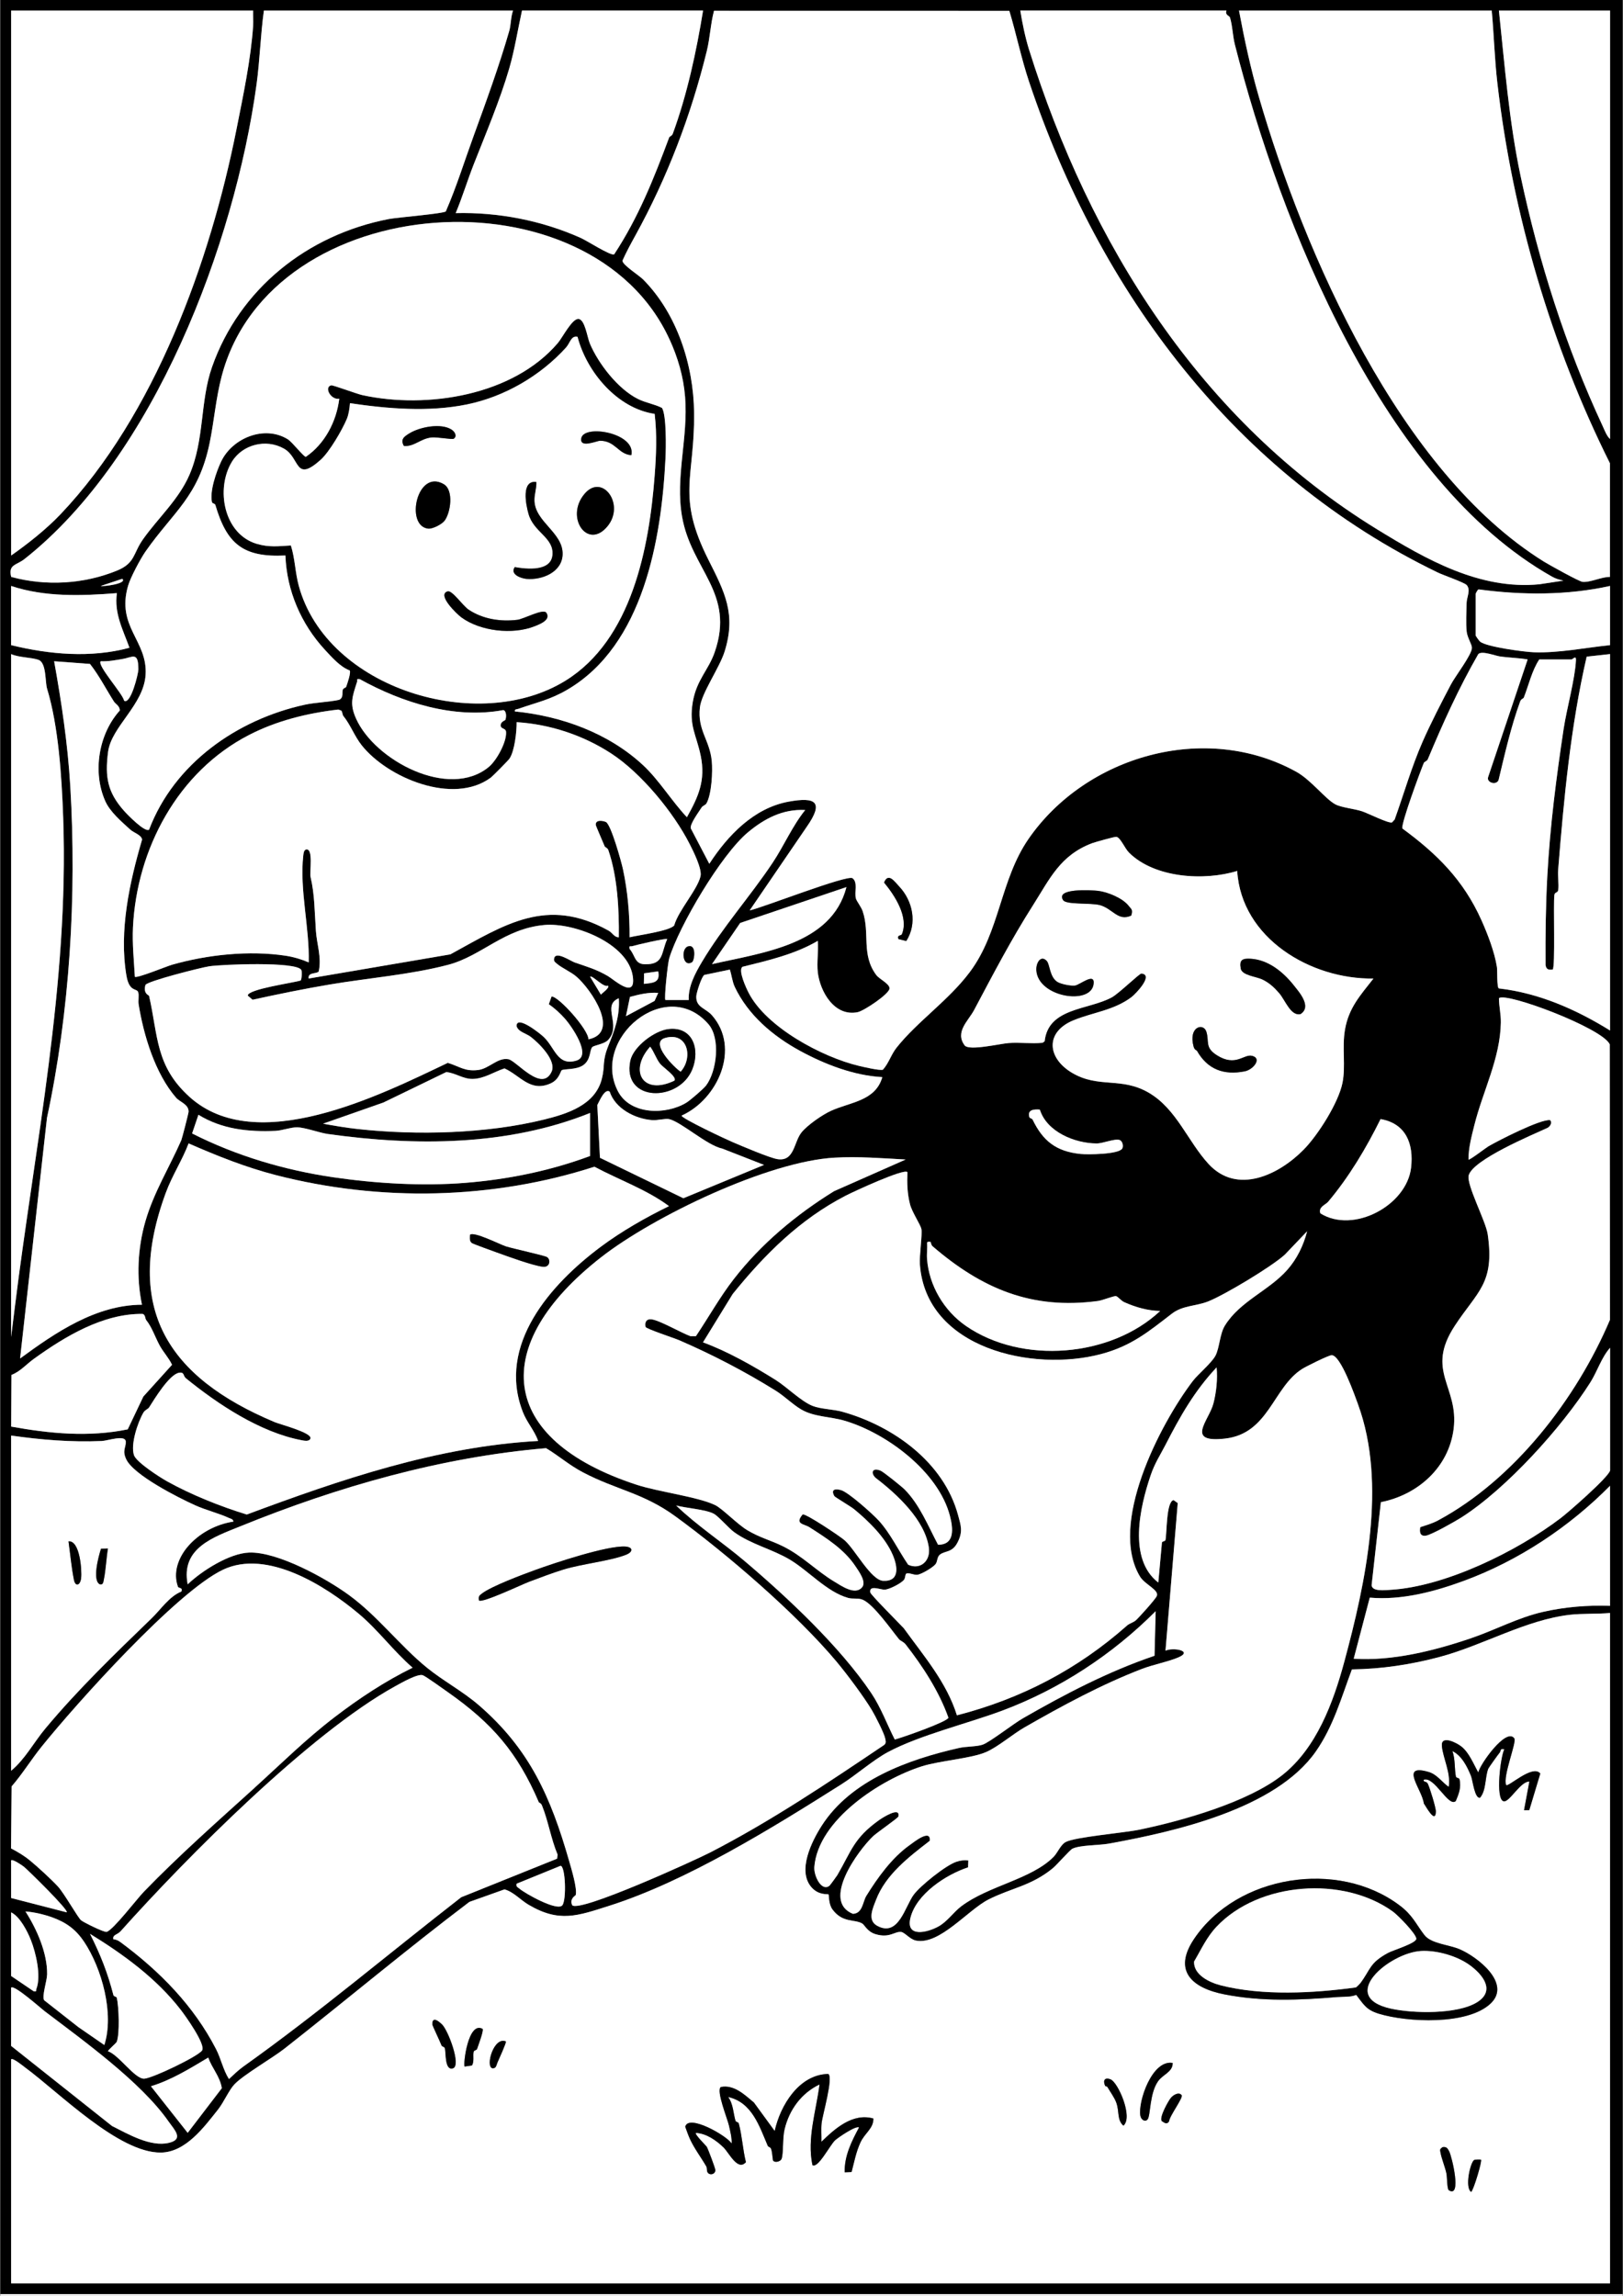 <?xml version="1.0" encoding="UTF-8"?>
<svg id="Camada_1" xmlns="http://www.w3.org/2000/svg" version="1.1" viewBox="0 0 595.28 841.89">
  <rect x="0" y="0" width="595.28" height="841.89" fill="#808080" stroke="none"/>
  <!-- Generator: Adobe Illustrator 29.0.0, SVG Export Plug-In . SVG Version: 2.1.0 Build 186)  -->
  <path d="M.14,841.29V-.06h595v841.34H.14ZM92.84,3.89H4.08v199.82c6.18-4.33,12.88-9.63,18.09-15.11,34.55-36.34,54.89-92.58,64.56-141.19,2.42-12.18,5.29-25.71,6.1-37.94.12-1.85-.05-3.73,0-5.58ZM188.17,3.89h-91.39c-1.25,8.99-1.47,18.22-2.71,27.2-8.03,58.37-37.52,136.39-85.08,173.92-2.98,2.35-6.03,1.92-4.88,6.56,12.66,3.44,26.55,2.67,38.74-2.29,6.8-2.77,5.88-6.23,9.58-11.48,5.52-7.83,13.13-14.6,17.06-23.68,5.57-12.89,3.8-26.83,8.29-39.56,10.07-28.6,34.93-48.48,64.88-54.24,2.99-.57,20.19-1.99,20.86-2.8,3.94-9.06,6.85-18.5,10.23-27.76,4.51-12.38,9.43-25.89,13.05-38.48.62-2.17.53-5.11,1.37-7.38ZM257.86,3.89h-66.4c-1.52,6.86-2.71,14.46-4.66,21.17-3.34,11.5-8.66,24.06-13.04,35.21-2.32,5.9-4.17,12.04-6.61,17.89,15.62-.39,31.57,2.71,45.82,9.08,2.52,1.13,10.53,6.37,12.26,6.09,8.92-13.55,14.53-27.72,20.21-42.91.17-.44,1.01-.5,1.35-1.43,5.24-14.29,8.64-30.08,11.08-45.09ZM299.94,356.53c-.42-3.58.31-7.83,0-11.5-8.37,4.93-18.21,7.18-27.62,9.52-1.73,1.27,1.46,7.97,2.28,9.57,6.51,12.62,26.88,23.51,40.33,26.73,1.69.4,7.7,1.82,8.89,1.43,2.18-2.41,2.98-5.52,5.05-8.13,7.64-9.62,19.05-17.28,26.85-27.71,11.02-14.74,11.13-33.78,21.52-48.81,21.07-30.47,64.81-43.03,98.16-24.63,5.47,3.02,10.64,9.96,14.34,11.95,2.27,1.22,7.1,1.64,9.9,2.59,2.24.76,9.62,4.49,10.91,4.06l.97-1.05c3.39-9.47,6.21-19.33,10.25-28.55,2.89-6.6,6.95-14.49,10.44-21.09,1.54-2.91,7.65-10.84,7.65-13.34,0-1.27-1.68-3.72-1.92-5.92-.34-3.03-.09-7.36-.03-10.54.04-2.11,1.62-4.76.03-6.55-.83-.94-8.59-3.63-10.54-4.57-74.6-36.03-124.26-103.17-149.98-180.05-2.84-8.5-4.65-17.37-7.22-25.95l-108.33-.02c-1.27,4.83-1.45,9.91-2.64,14.76-5.81,23.63-14.5,46.44-26.25,67.74-1.64,2.97-3.32,6.05-4.69,9.15.06,1.57,6.09,5.36,7.57,6.85,12.44,12.54,18.53,31.35,18.71,48.94.25,23.93-6.56,30.39,5.27,53.9,5.97,11.86,10.22,19.89,5.93,33.61-1.89,6.04-8.47,15.2-9.07,20.51-.95,8.38,3.59,11.88,4.35,19.63.38,3.87-.04,12.12-1.91,15.5-.41.74-1.39.87-1.84,1.59-1.11,1.77-4.34,6.08-3.94,7.63l6.79,12.99c6.74-10.39,16.34-20.47,29.13-22.8,9.99-1.82,12.96.15,6.6,9.25l-20.92,30.64c4.64-.97,35.85-13.21,37.72-11.8,2.03,1.53.63,5.02,1.22,7.37.28,1.1,1.92,3.01,2.5,4.73,2.75,8.1-.61,15.79,4.94,23.33,1.21,1.65,4.91,3.21,4.91,4.97,0,2.01-9.39,8.25-11.67,8.72-8.48,1.75-13.79-7.42-14.65-14.64ZM449.84,3.89h-75.61c.7,4.44,1.83,9.89,3.18,14.22,22.22,70.96,62.76,136.16,127.71,176.02,17.93,11,37.61,22.26,59.48,20.14l8.84-1.34c-1.42-.29-2.88-.72-4.15-1.44-61.93-34.89-99.68-129.59-116.38-195.21-.75-2.94-.9-7.2-1.8-9.9-.19-.58-1.92-.89-1.26-2.48ZM547.14,3.89h-92.7c1.99,10.63,4.28,21.3,7.3,31.68,16.66,57.3,51.56,137.45,104.53,170.38,1.87,1.16,12.89,7.28,14.15,7.42,2.82.3,7.07-1.89,10.08-1.8v-41.67c-21.49-43.02-35.77-91.45-41.31-139.47-1.01-8.77-1.26-17.74-2.06-26.54ZM590.54,3.89h-40.76c2.14,20.23,3.72,40.68,7.94,60.63,6.59,31.17,16.52,62.57,30.08,91.65.68,1.45,1.55,3.85,2.75,4.81V3.89ZM245.63,124.59c-28.75-63.27-146.27-55.58-164.32,13.37-2.19,8.38-2.73,16.3-4.42,24.5-4.06,19.7-13.22,25.07-23.51,39.77-1.84,2.63-5.5,9.51-6.38,12.51-4.43,15.16,7.2,20.15,6.41,32.71-.7,11.09-12.55,18.88-13.77,28.29s-.16,14.83,5.88,21.62c1.23,1.38,7.61,7.96,9.16,6.89,9.2-24.25,32.25-40.4,57.07-45.82,3.96-.86,8.63-.93,12.66-1.81,1.78-.87.91-2.78,1.36-3.77.28-.61,1.06-.61,1.21-1.02.43-1.17,1.82-5.17,1.29-5.98-3.45-1.27-6.62-4.88-9.14-7.62-8.69-9.42-13.98-21.65-14.44-34.53-15.65.78-21.51-4.33-25.7-18.55-.15-.52-1.12-.52-1.23-.98-.92-3.94,1.57-11.16,3.34-14.9,4.1-8.65,15.9-13.51,24.47-8.19,1.61,1,5.95,6.59,6.62,6.43,6.97-4.78,11.22-12.95,12.25-21.3-3.1.55-5.7-4.28-2.94-4.92.58-.14,9.4,3.16,11.43,3.6,23.77,5.17,55.28.14,71.67-19.1,1.74-2.05,5.3-9.06,7.61-8.84s3.19,6.75,4.13,8.98c3.15,7.46,10.36,16.77,17.73,20.4,2.84,1.4,5.96,1.83,8.75,3.25,1.67,2.67,1.46,14.68,1.28,18.33-1.46,29.88-8.1,68.62-35.97,84.98-6.4,3.76-11.23,4.66-17.96,7.03-.63.22-1.51.07-1.32.96,17.09,1.69,34.34,7.92,47.02,19.71,5.89,5.48,10.54,13.22,16.08,19.08,4.3-7.64,6.89-13.56,5.07-22.48-1.57-7.73-4.41-11.02-2.92-19.75,1.39-8.15,5.74-11.67,8.03-18.26,7.59-21.85-8.56-30.15-11.97-49.79-2.53-14.57,2.33-28.84,1.12-43.85-.6-7.53-2.69-14.47-5.64-20.96ZM211.83,123.52c-2.41-.56-2.68,2.21-4.26,3.95-9.4,10.36-22.54,18.02-36.35,20.84-13.92,2.84-28.93,1.6-42.87-.46-.14,1.84-.44,4.05-1.14,5.74-1.58,3.85-6.34,12.11-9.63,15.04-9.56,8.53-7.41-.74-13.47-4.14-6.55-3.68-15.17-1.51-19.05,4.82-6.07,9.92-3,26.52,9.09,30.11,4.51,1.34,7.98.88,12.53.6,1.54,4.85,1.56,9.94,2.91,14.85,10.37,37.81,65.84,54.54,97.84,34.71,24.26-15.04,30.67-48.65,32.67-75.14.58-7.7.91-14.97,0-22.67-13.63-2-24.88-15.26-28.28-28.26ZM44.84,212.26l-7.88,2.62c.79.27,9.88-.83,7.88-2.62ZM4.08,214.88v21.69c14.03,3.46,29.34,4.78,43.41.97-2.41-6.68-5.67-12.58-4.61-20.03-12.93,1.01-26.34,1.5-38.79-2.63ZM590.54,236.57v-21.69c-15.69,3.48-32.29,3.41-48.21,1.26-.42.11-1.1,1.57-1.1,1.7v15.12c0,.24,1.26,2,1.63,2.32,2.29,1.95,16.19,3.8,19.75,3.92,9.18.32,18.84-1.68,27.94-2.62ZM590.54,377.89v-138.03l-8.58.95c-5.91,25.63-8.37,52.04-10.47,78.26-.19,2.35.32,5.08.04,7.27-.16,1.25-1.26.64-1.42,1.89-.42,3.35.39,26.32-.61,27.32-1.58.19-2.33-.02-2.63-1.64-.06-10.95.07-21.93.66-32.86,1-18.25,3.31-36.07,5.99-53.83,1.12-7.43,4.17-18.18,4.5-25.09.1-2.06-1.19-.29-1.62-.29h-11.83c-2.69,4.07-3.88,9.41-5.65,13.94-.18.46-1.01.51-1.35,1.44-3.36,9.18-5.64,19.32-7.93,28.85-.82,2.07-4.59.91-3.81-1.15l14.47-43.08c-3.29-.58-6.67-.62-9.96-1.07-1.99-.27-6.73-2.22-8.12-.92-7.2,12.51-12.99,25.33-18.55,38.63-.29.68-1.23.8-1.46,1.34-1.31,3.18-8.36,22.17-7.85,24,12.75,9.36,22.37,18.91,28.96,33.54,2.31,5.14,4.86,11.76,5.72,17.28.21,1.34-.08,7.38.69,7.83,14.72,1.68,28.37,7.71,40.81,15.43ZM4.08,239.86v250.43l1.33-10.72c7.32-59.3,19.91-118.64,17.77-179.6-.53-15.11-1.73-33.7-5.92-47.44-.76-2.48-.17-9.47-3.14-10.55-2.54-.92-7.23-.84-10.04-2.12ZM45.51,256.94c2.4,1.65,5.24-9.83,5.24-11.5,0-6.66-2.12-4.4-5.76-3.79-2.65.44-5.33.98-8.04.84-1.5,1.4,8.2,12.06,8.56,14.45ZM41.83,257.33c-2.93-4.61-5.43-9.55-8.82-13.86l-13.15-.98c2.72,15.14,4.98,30.3,5.91,45.69,2.42,40.42-.2,82.96-8.53,121.71l-9.87,88.28c13.06-9.59,27.83-19.64,44.7-19.72-2.1-10.03-1.58-20.73,1.26-30.59,3.06-10.61,8.97-20.14,13.16-29.72.29-.67,2.64-9.82,2.67-10.42.12-2.74-3.21-3.59-4.59-5.19-7.68-8.88-11.9-22.9-13.73-34.25-.23-1.42.22-3.3-.16-4.44-.53-1.57-3.29.12-4.33-6.18-2.73-16.37,1.15-34.1,5.76-49.77-.2-1.7-3.07-2.52-4.29-3.63-3.25-2.96-7.44-6.5-9.22-10.5-4.72-10.67-2.42-24.62,5.33-33.2.07-1.63-1.63-2.49-2.1-3.23ZM185.35,264.02c.43-1.01.44-3.39-.76-3.61-17.92,3.32-37.01-2.69-52.63-11.35-1.48-.18-.75.23-.99.98-1.76,5.52-2.81,8.04-.35,13.52,6.86,15.3,34.05,29.75,48.66,17.7,2.86-2.36,6.58-9.12,6.34-12.81-.1-1.6-2.04-.96-1.98-2.52.04-1.3,1.67-1.78,1.72-1.9ZM125.97,262.61c-.43-.53-.36-1.7-.87-2.07l-1.03-.35c-11.34,1.3-22.62,4.1-32.77,9.34-26.1,13.46-41.14,41.8-42.53,70.54-.29,6.06.36,12.08.69,18.1.69.68,11.6-3.82,13.66-4.41,12.95-3.7,28.31-5.33,41.71-3.29,2.89.44,5.73,1.29,8.4,2.44.36-12.57-3.39-26.67-2-39.14.08-.73.21-2.09,1.03-2.27,2.78-.58,1.24,8.33,1.65,10.06,1.53,6.5,1.46,12.68,1.96,19.84.34,4.89,2.18,9.88,1.02,14.84-.72.98-4.03.15-3.66,2.58l51.95-8.86c20.05-10.98,35.36-21.29,58.01-8.72,1.47.82,2.08,2.46,3.78,2.46.14-10.1-.5-22.34-3.84-31.95-.32-.92-1.18-.96-1.36-1.43-.52-1.33-3.21-7.39-3.25-7.82-.18-2.06,2.62-1.57,3.7-1.09,1.87.84,5.71,14.65,6.29,17.41,1.71,8.09,2.47,16.62,2.41,24.88,3.22-.8,14.68-2.29,16.36-4.35,1.56-5.5,8.43-12.96,9.65-18,.65-2.69-2.61-9.17-3.98-11.85-5.91-11.61-17.71-25.96-28.66-33.13-10.28-6.73-22.49-10.79-34.8-11.56.05,3.4-.73,10.55-2.6,13.34-.48.72-6.1,6.42-6.94,7.04-13.68,10.08-37.72.15-47.28-11.89-2.68-3.37-4.09-7.47-6.7-10.71ZM295.33,297.05c-8.2-.45-14.98,3.14-21.04,8.2-9.77,8.16-25.24,34.31-28.85,46.22-.51,1.69-1.92,14.71-1.38,15.25h8.55c-.24-4.94,2.35-9.77,4.82-13.93,7.56-12.72,17.85-24.21,25.98-36.45,4.15-6.23,7.28-13.56,11.92-19.29ZM453.78,319.39c-12.1,3.73-30.26,2.63-39.66-6.68-1.63-1.62-3.19-5.65-4.71-5.83-.59-.07-7.79,1.94-8.86,2.34-11.75,4.45-15.5,13.06-21.71,22.81-7.99,12.57-14.54,25.15-21.59,38.41-2.1,3.94-7.09,8-3.45,12.91,1.57,2.12,13.01-.63,16.16-.85,4.1-.29,8.29.29,12.4-.09l.78-.54c1.35-12.4,15.97-11.43,24.63-16.12,2.57-1.39,10.15-8.8,10.85-8.74,4.69.42-2.04,7.47-3.67,8.69-6.44,4.82-14.07,5.54-21.16,8.43-10.52,4.28-9.8,13.83-.58,19.3,9.74,5.78,17.98,1.33,28.18,7.32s14.23,17.79,21.88,26.1c10.47,11.38,25.71,4.03,34.84-5.22,5.25-5.32,12.8-17.2,14.27-24.52,1.23-6.15-.21-12.91.91-19.47,1.38-8.09,5.65-12.64,10.45-18.79-22.99.34-48.43-14.74-49.97-39.45ZM310.45,325.31l-38.96,13.15-10.34,15.1c18.11-4.19,43.85-7,49.31-28.25ZM215.84,381.13c11.86-2.44.93-18.35-4.35-22.94-2.06-1.79-5.5-3.28-7.12-4.71-.74-.65-1.44-.94-1.07-2.2.72-2.5,5.97,1.13,7.52,1.67,4.61,1.62,7.67,2.39,12.13,4.97,2.2,1.27,10.4,8.84,9.15.1-1.75-12.13-21.53-19.75-32.33-18.82-14.83,1.28-23.03,11.34-35.37,14.6-13.66,3.61-29.35,4.85-43.41,7.22-9.48,1.6-18.99,3.55-28.35,5.6l-1.76-1.53c-.02-2.37,16.78-4.68,19.42-5.54.4-.58.54-3.37.2-3.9-2.01-3.12-28.99-1.99-33.68-1.31-2.93.42-23.09,5.54-23.47,6.88-.9,3.22,1.28,3.71,1.34,3.99,3.34,14.66,2.3,25.69,14.81,37.01,24.49,22.15,69.75-.53,94.74-12.46,4.31,1.29,6.21,3.22,11.13,2.62,4.08-.5,7.19-4.71,11.14-3.95,2.91.56,12.22,12.37,15.8,4.58,1.9-4.12-4.64-10.46-7.6-12.76-1.63-1.27-4.66-1.84-5.24-3.97-.05-4.18,8.47,2.59,9.89,3.92,4.25,3.98,5.03,10.82,12.03,8.74,5.93-1.76-1.89-12.81-4.13-15.33-1.75-1.97-3.79-3.84-5.96-5.34l1.01-2.85c2.55-.1,13.51,12.07,13.54,15.71ZM244.71,344.38c-.52-.39-11.35,2.15-12.86,2.6-.74.22-1.16-.43-.94.99,2.16,2.43,1.78,5.54,5.59,5.63,7.06.16,5.93-4.17,8.21-9.22ZM267.69,355.56l-9.34,1.95c-1.01.53-2.89,6.45-2.96,7.73-.26,4.21,3.39,4.4,5.75,7.08,10.59,12.05,2.16,30.82-11.15,36.79.01,1.05,16.31,8.69,18.6,9.66,3.32,1.41,13.89,5.94,16.72,6.32,6.14.81,5.8-6.36,8.71-9.88,2.21-2.68,7.53-6.37,10.74-7.85,7.07-3.24,16.34-3.55,18.85-12.37-10.39-.55-21.11-4.68-30.16-9.62-10.01-5.46-19.04-13.13-23.94-23.42-.9-1.89-1.15-4.38-1.82-6.39ZM241.42,356.2l-5.19.73-.07,3.87c3.4-.39,6.05-.38,5.26-4.6ZM223.02,361.47c-1.79.77-5.77-4-6.57-3.29l3.95,6.56c.47-.58,3.32-2.56,2.62-3.28ZM241.42,364.1c-3.53-.29-6.99.56-10.37,1.46l-1.47,7.07,10.5-5.6,1.33-2.94ZM226.96,366.06c-6.44,2.7,1.17,9.74-3.91,15.29-1.39,1.52-5.01,1.91-5.79,2.6-1.07.96-.42,4.72-3.47,6.73-2.54,1.67-6.85,1.21-7.76,1.77-.45.28-.86,3.38-4.05,4.82-7.45,3.37-11.08-2.82-16.94-5.49-3.84,1.25-7.49,3.8-11.69,3.86-3.55.05-6.3-2.22-9.68-2.51l-23.04,11.16-22.14,7.76c4.22.77,8.56,1.51,12.82,1.97,21.62,2.35,47.02,1.72,68.17-3.47,8.48-2.08,18.8-5.27,21.25-14.91,1.27-4.98.03-6.28,2.38-12.12s4.27-10.92,3.85-17.48ZM590.54,539.26v-45.02c-3.12,3.44-4.71,8.68-7.22,12.65-10.41,16.49-30.81,39.03-47.27,49.54-2.23,1.42-10.97,6.39-13.06,6.71-2.22.35-2.41-1.38-2.08-3.12,2.1-.7,4.49-1.39,6.44-2.43,28.07-15.06,50.88-44.73,63.13-73.6l-.08-101.03c-2.73-5.99-38.26-19.3-40.63-16.9.01,3.08.74,5.76.69,8.91-.21,13.15-6.55,25.03-9.71,37.62-1.04,4.14-2.15,8.3-2.16,12.63.32.37,6.34-4.29,7.3-4.85,3.74-2.19,19.22-10.07,22.61-9.61.98.87-.01,2.47-1.05,2.9-5.64,2.59-27.09,11.56-28.76,17.3-.98,3.36,6.26,16.78,6.96,21.7,2.61,18.07-3.79,20.84-12.12,33.58-10.86,16.62,1.58,22.16-.38,37.74-1.79,14.17-13.15,24.2-26.69,26.88l-3.4,30.48c.26,2.38,4.94,1.78,6.95,1.66,20.15-1.19,46.51-14.19,62.43-26.32,2.91-2.22,17.44-14.9,18.08-17.42ZM258.97,398.07c3.97-5.3,5.35-17.32.87-22.49-15.5-17.89-43.22,5.32-33.18,24.62,4.49,8.63,17.54,8.76,25.11,4.14,1.4-.86,6.32-5.11,7.2-6.27ZM223.61,400.31c-1.85-1.24-3.73,3.48-4.53,4.92l.97,19.35,30.59,14.83,29.57-12.22-15.35-6c-5.48-1.1-15.16-9.87-19.47-10.79-1.42-.3-4.16.52-6.26.36-6.25-.49-13.46-4.19-15.52-10.44ZM381.38,406.89c-2.27-.17-4.61.07-3.84,2.74.13.47.99.48,1.23.99,3.74,7.79,8.64,11.64,17.57,12.54,2.59.26,13.96.19,15.27-1.98.49-.81.18-2.75-.99-3.14-1.81-.59-6.03,1.28-8.42,1.27-7.96-.05-18.25-4.2-20.82-12.43ZM216.44,408.13c-30.24,12.16-64.17,12.19-96.15,7.72-3.27-.46-8.31-2.41-11.34-2.46-2.21-.03-5.56,1.2-7.9,1.3-9.95.43-19.64-.58-28.27-5.89l-2.32,6.84c16.1,8.18,33.81,13.44,51.72,16.06,15.62,2.29,32.84,3.32,48.56,2.05,15.64-1.27,31.02-4.4,45.7-9.85v-15.78ZM487.08,440.76c-.87,1.03-3.63,1.87-2.78,4.19,12.12,7.58,31.66-2.91,33.26-16.77,1.01-8.76-1.9-16.19-11.19-17.8-5.26,10.65-11.59,21.26-19.28,30.38ZM245.37,442.3c-8.2-6.09-18.31-9.62-27.34-14.45-37.42,12.06-78.58,12.9-116.78,3.09-11.05-2.84-21.65-7.07-32.07-11.64-2.43,6.38-6,11.67-8.41,18.22-15.52,42.31.81,67.54,39.97,83.98,2,.84,13.56,3.83,13.13,5.92-.27,1.36-2.36.89-3.31.71-15.16-2.88-30.69-13.19-42.4-22.73-1.03-.84-.47-2.4-2.56-1.98-3.58.72-8.98,9.66-10.89,12.66-.44.69-1.51.9-2.13,1.97-2.06,3.55-4.77,11.65-3.43,15.59.88,2.57,9.39,8.05,12.12,9.57,8.83,4.92,19.64,9.25,29.24,12.18,34.45-12.83,69.78-24.93,106.86-26.98-1.31-3.79-4.08-6.7-5.57-10.53-9.71-24.77,10.32-47.1,28.63-60.74,7.54-5.62,16.48-10.73,24.94-14.84ZM332.15,425.22c-8.6-.49-17.36-1.16-25.99-.69-24.36,1.32-66.4,21.44-85.73,36.55-41.12,32.14-38.12,66.7,13.12,83.42,7.88,2.57,22.39,4.39,28.72,7.43,2.65,1.27,8.12,7,11.82,9.22,4.67,2.8,8.52,3.64,13.14,5.93,7.09,3.51,12.21,8.98,18.68,12.87,2.75,1.65,7.7,5.16,10.26,2.15,1.71-2.01-1.22-5.93-2.54-7.9-4.09-6.08-10.64-10.23-16.76-14.14-1.98-1.26-5.58-1.09-2.48-4.71,1.21-.34,13.77,8.05,15.42,9.52,3.9,3.48,9.66,14.65,14.14,14.84,6.17.26,5.23-5.39,3.49-9.46-2.77-6.48-8.8-12.36-14.13-16.76-1.28-1.05-7.1-4.46-7.31-4.85-1.37-2.48.3-2.83,2.5-2.18,2.74.8,11.58,8.74,13.81,11.18,4.27,4.68,7.21,10.96,10.78,16.17,4.53,2.03,8.25-1.47,7.58-6.24-1.42-10.18-11.75-19.65-19.29-25.43-2.01-1.54-1.87-4.2,1.54-2.85,1.1.43,7.89,5.93,8.86,6.91,5.54,5.59,8.64,13.45,12.26,20.27,6.25.05,5.53-6.06,4.35-10.59-4.21-16.2-23.24-30.38-38.72-34.91-5.1-1.49-11-1.33-15.7-4.03-3.12-1.79-6.28-4.97-9.48-6.96-11.28-7.02-23.19-13.22-35.4-18.5-1.66-.72-12.17-4.18-12.32-4.87-.39-1.72.29-3.02,2.18-2.79,3.01.35,10.94,4.99,14.29,6.19h1.98c4.67-6.95,8.77-14.35,13.91-20.97,10.07-12.97,22.86-23.63,36.79-32.23l26.21-11.58ZM332.81,429.82c-1.38-1.34-19.76,7.18-22.59,8.64-16.86,8.69-29.73,21.56-41.47,36.08l-10.89,17.72c9.08,3.33,18.37,8.62,26.65,13.79,4.06,2.54,9.32,7.83,13.51,9.5,3.05,1.21,7.55,1.21,10.98,2.17,18.59,5.21,37.14,18.47,42.39,37.81,1.06,3.9,1.85,6.14-.14,10.06s-4.67,2.96-6.58,4.59c-1.01.87-.76,2.41-1.52,3.42-.9,1.17-5.22,3.8-6.8,3.91-1.15.08-2.74-.77-3.8-.5-.62.16-.39,1.66-1,2.37-1.15,1.33-5.27,3.47-7.02,3.57-1.53.09-5.83-1.9-5.31,1.03.16.89,10.79,11.49,12.29,13.13,7.32,10.16,15.69,19.78,19.48,31.92,23.52-6.06,44.29-16.88,62.38-32.91.95-.84,2.38-1.13,3.29-1.97,1.32-1.23,7.06-7.59,7.63-8.85.99-2.2-4.37-4.21-6.13-7.12-11.68-19.25,7.21-55.75,19.3-71.68,1.94-2.56,6.96-6.68,8.37-9.38,1.49-2.86,1.55-7.96,3.46-11.03,5.59-9,16.16-12.79,22.9-20.45,3.53-4.01,5.9-8.91,7.25-14.11l-8.18,8.57c-4.71,4.35-22.14,14.81-28.18,17.18-4.48,1.76-9.29,1.41-13.27,4.48-8.55,6.59-14.84,11.84-25.96,14.8-25.12,6.68-64.19-2.04-66.44-32.85-.24-3.26.95-11.12.55-13.02-.33-1.6-3.42-6.17-4.16-9.01-1.03-3.98-1.13-7.75-.97-11.85ZM341.35,455.46c-.09-.07-1.38-.25-1.3.32.13,1.96-.17,3.98-.02,5.94.74,9.71,6.21,18.96,14.26,24.52,20.58,14.2,53.13,11.49,71.23-5.48-4.67-.12-8.94-1.35-13.18-3.24-1.14-.51-2.34-2.07-3.01-2.21-.75-.15-4.95,1.55-6.55,1.77-24.45,3.31-42.72-4.59-60.71-20.04-.59-.51-.62-1.5-.71-1.57ZM53.65,484.12c-.52-.66-.26-1.93-1.31-2.3-14.51-.19-28.46,8.23-39.91,16.47-2.76,1.99-5.06,4.7-8.23,5.9l-.1,18.95c14.23,2.58,28.43,3.94,42.75,1.01l5.73-12.04,10.52-11.64c-1.2-2.56-3.22-4.65-4.56-7.12-1.73-3.21-2.75-6.51-4.89-9.24ZM498.1,515.02c-1.12-3.04-6.37-18.08-9.67-18.03-1.16.02-9.32,4.09-10.78,5.01-10.74,6.74-12.25,23.75-28.33,25.57-14.78,1.67-5.92-6.62-4.28-12.82,1.1-4.15,1.59-9.06,1.18-13.28-8.12,8.62-13.39,17.97-18.76,28.43-1.92,3.73-3.91,6.66-5.43,11.15-3.92,11.55-8.38,30.71,2.81,39.3l1.33-14.67c.11-.5,1.17-.4,1.29-.9.57-2.48.24-14.11,2.98-14.66l1.53,1.09-4.49,54.13c2.9-1.32,10.2.09,4.76,2.45-3.59,1.56-9.33,2.67-13.48,4.27-14.88,5.73-29.2,13.51-43.01,21.42-4.34,2.48-9.65,7.09-14,9.01-5.45,2.4-16.96,3.14-23.66,5.27-14.99,4.74-38.02,19.55-39.41,36.88-.26,3.22,2.65,9.2,5.56,6.89.19-.15,2.63-3.47,2.87-3.88,5.18-8.91,6.02-13.52,15.23-20.12,1.19-.85,7.99-5.26,7.17-1.38-.12.57-7.87,5.91-9.25,7.21-5.52,5.23-19.11,23.83-7.42,28.48,3.58-.15,3.59-4.46,4.89-6.56,4.15-6.7,9.31-13.9,15.78-18.55,1.73-1.24,7.92-6.22,7.53-1.68-7.61,5.88-16.21,12.41-19.73,21.68-1.14,3.01-3.3,7.41.37,9.46,7.88,4.39,10.26-7.11,13.47-11.4,2.49-3.33,11.74-10.73,15.58-12.03,1.52-.52,2.84-.66,4.43-.5l-.09,2.54c-8.13,2.67-19.06,9.82-21.16,18.61-1.73,7.23,6.23,5.32,10.3,3.06,3.27-1.82,5.52-5.27,8.37-7.41,10.05-7.57,25.62-9.82,33.84-18.1,1.47-1.47,2.59-4.45,4.42-5.44,3.46-1.87,21.36-3.36,27.03-4.53,15.98-3.31,39.6-9.95,52.36-19.96s18.78-26.67,22.82-41.6c7.85-29.05,15.71-65.35,5.05-94.38ZM4.08,526.44v122.91c5.13-4.27,8.27-10.36,12.52-15.45,12.03-14.42,25.64-27.52,39.03-40.48,3.47-3.35,6.37-7.94,10.9-9.81.58-1.6-1.02-1.05-1.28-1.78-1.88-5.2.21-10.68,3.58-14.65,4.17-4.91,10.43-8.27,16.77-9.2-.08-.95-.97-1.03-1.62-1.33-3.71-1.72-8.44-2.86-12.43-4.66-6.13-2.77-22.46-11.01-25.24-16.83-1.58-3.3-.09-4.25-.18-6.5-.11-2.67-6.58-.32-8.82-.23-11.2.48-22.18-.44-33.23-2ZM306.94,609.49c-14.69-17.59-40.53-39.82-59.28-53.46-11.77-8.57-21.68-9.69-33.86-16.1-5.11-2.69-8.79-6.03-13.52-8.86-38.42,3.25-76.42,14.13-112.01,28.6-9.83,4-22.05,7.94-19.43,21.33,5.16-4.96,15.3-11.39,22.53-11.65,10.43-.38,28.25,9.45,36.65,15.6,10.69,7.83,18.55,18.46,28.59,26.63,5.99,4.87,13.1,8.61,19.08,13.79,18.62,16.12,26.34,33.7,33.04,57.02.85,2.98,3.02,10.08,2.44,12.53-.06.24-2.39,1.31-1.3,3.74,2.69,2.84,45.01-16.45,50.65-19.36,22.21-11.45,43.11-25.49,63.8-39.43.82-.75.52-1.44.35-2.35-.36-1.89-3.71-8.42-4.86-10.34-2.95-4.93-9.05-13.11-12.87-17.68ZM590.54,588.88v-44.04c-14.87,15.06-33.51,27.47-53.57,34.85-10.88,4-22.91,7.2-34.56,6.17l-5.89,22.4c14.13.95,29.72-2.98,43.09-7.54,8.91-3.04,17.21-7.58,26.49-9.67,8.02-1.81,16.24-2.47,24.45-2.18ZM329.76,601.14c-2.88-3.53-9.45-12.98-13.4-14.53-1.71-.67-3.53-.15-5.28-.64-7.83-2.19-14.53-9.98-21.43-14.07-6.49-3.84-14.03-5.53-20.27-9.97-2.13-1.52-5.85-5.93-7.61-6.85-3.06-1.58-10.14-2.03-13.76-3,7.77,7.49,16.88,13.39,25.12,20.38,15.68,13.29,35,31.39,46.43,48.39,3.54,5.27,5.77,11.42,8.64,17.05,2.7-.7,19.31-6.51,19.67-8-3.41-9.62-9.38-18.79-15.7-26.89-.74-.95-1.9-1.26-2.39-1.87ZM93.27,655.7c9.68-8.76,19.01-18.03,29.51-26.04,8.98-6.86,18.4-13.1,28.57-18.1-7.03-6.07-12.53-13.7-19.7-19.73-12.36-10.38-33.69-23.8-49.78-16.23-17.04,8.02-53.94,49.18-66.58,64.9-3.82,4.74-7.03,9.99-11.02,14.6l-.2,22.73c2.46,1.28,4.75,2.64,6.91,4.41,2.81,2.3,7.78,6.86,10.23,9.5s7.42,11.57,8.57,12.47c1.01.78,8.43,4.48,9.35,4.22,2.4-.67,11.11-12.1,13.63-14.7,12.82-13.27,26.87-25.67,40.53-38.03ZM4.08,755.18v82.16h586.45v-245.83c-4.66.44-10.25.14-14.78.67-16.21,1.89-31.78,11.19-47.67,15.44-10.56,2.82-21.27,4.44-32.23,4.58-3.94,10.56-6.83,20.95-13.25,30.13-14.75,21.09-51.68,29.36-76,33.78-3.45.63-10.52.48-13.27,1.85-.99.49-5.69,5.93-7.25,7.21-7.94,6.46-15.09,7.15-23.47,11.38-7.64,3.85-18.02,16.84-26.68,15.09-2.2-.45-4.11-3.03-5.44-3.16-2.4-.24-4.19,2.35-9.32.83-3.13-.93-4-3.38-4.94-3.93-2.84-1.66-7.19-.1-10.93-5.18-1.45-1.97-1.22-5.27-1.42-5.48-.25-.25-3.57.44-6.25-2.62-5.28-6.03.04-16.79,3.75-22.58,10.75-16.76,31.8-24.31,50.37-28.51,2.64-.6,6.41-.44,8.66-1.21,2.58-.88,11.3-7.68,14.69-9.63,15.44-8.89,31.46-17.25,48.35-22.97l.42-16.34c-15.84,15.89-35.13,28.55-56.24,36.45-12.66,4.74-30.32,8.98-41.97,15.22-5.44,2.91-11.65,8.4-17.09,11.84-25.13,15.88-56.8,35.5-85.02,44.49-11.73,3.73-18.41,6.29-29.65-.33-3.05-1.8-5.44-4.68-8.85-5.66l-12.88,4.59c-23.07,17.44-45.09,35.95-67.82,53.8-4.47,3.51-15.16,9.67-18.41,13.15-1.96,2.09-3.9,6.59-5.96,9.18-5.13,6.46-11.86,15.69-21,15.79-15.49.16-37.32-22.03-49.71-31.15-.76-.56-4.58-3.72-5.19-3.03ZM197.64,660.94c-7.87-18.37-17.17-29.05-33.49-40.49-1.64-1.15-7.87-5.64-9.05-6.12-1.8-.73-8.05,2.86-10.12,4-31.28,17.23-76.4,62.65-100.76,89.88-1.16,1.3-3.01,1.25-2.66,2.91.97.08,1.8.46,2.58,1.04,14.42,10.64,26.89,23.34,35.09,39.24,1.8,3.5,2.6,7.63,4.74,11,1.6-1.51,3.5-3.32,5.27-4.59,27.48-19.57,53.21-41.33,79.91-62.08l35.18-14.15.17-1.5c-2.4-5.7-3.41-12.31-5.72-17.99-.38-.93-1.1-1.06-1.15-1.16ZM4.08,682.22v13.8l20.38,5.25c.92-.7-14.39-15.7-15.76-16.77-.68-.53-4.11-2.86-4.62-2.28ZM189.49,690.77c-.29,1.21.42,1.27,1.09,1.86,1.96,1.7,13.88,8.41,15.69,6.03,1.56-2.05,1.13-14.34-.67-14.45l-16.11,6.56ZM30.81,712.02c-3.06-4.58-6.6-7.09-11.75-8.95-2.73-.99-6.79-1.95-9.71-2.12,4.13,6.41,8.04,15.24,7.94,23.02-.03,2.38-2.03,8.2-1.07,9.55l12.53,9.83,9.52,6.57c3.69-11.44-.89-28.08-7.45-37.91ZM4.08,701.28v23.33l8.23,5.58c1.36.22.78-.18,1.05-.89,1.8-4.73-.19-13.19-2.03-17.85-1.3-3.29-4.04-8.63-7.25-10.17ZM66.29,737.02c-8.88-11.5-21.01-20.32-33.27-27.85,3.88,7.7,6.42,14.13,8.6,22.5.13.5,1.14.51,1.24.97.74,3.34,1.12,13.04-.03,16.12-.17.46-3.22,3.02-3.22,3.47,3.92,1.23,9.83,10.2,13.29,10.05,2.97-.13,19.83-8.14,21.24-10.38s-6.15-12.69-7.84-14.87ZM4.08,728.89v21.36l37.02,29.38c5.89,2.95,14.08,7.79,20.89,6.16,5.57-1.34,1.98-4.75-.16-7.82-10.09-14.48-31.39-29.76-45.57-40.54-1.23-.93-11.12-9.74-12.17-8.54ZM76.39,754.53c-6.73,4.01-13.43,8.2-21.03,10.52l13.48,17.08,12.52-16.37c-.68-4.34-3.65-7.33-4.97-11.23Z"/>
  <rect x=".14" y="841.29" width="595" height=".66" fill="#fff"/>
  <path d="M4.08,755.18c.61-.69,4.43,2.47,5.19,3.03,12.39,9.12,34.22,31.31,49.71,31.15,9.14-.1,15.86-9.33,21-15.79,2.06-2.59,4-7.09,5.96-9.18,3.25-3.48,13.94-9.64,18.41-13.15,22.73-17.85,44.76-36.35,67.82-53.8l12.88-4.59c3.41.98,5.79,3.87,8.85,5.66,11.24,6.62,17.93,4.06,29.65.33,28.23-8.98,59.9-28.61,85.02-44.49,5.44-3.43,11.65-8.92,17.09-11.84,11.66-6.24,29.31-10.48,41.97-15.22,21.11-7.9,40.4-20.55,56.24-36.45l-.42,16.34c-16.9,5.72-32.91,14.09-48.35,22.97-3.39,1.95-12.11,8.75-14.69,9.63-2.24.76-6.01.61-8.66,1.21-18.58,4.21-39.63,11.75-50.37,28.51-3.71,5.79-9.03,16.55-3.75,22.58,2.68,3.06,6,2.37,6.25,2.62.2.2-.03,3.51,1.42,5.48,3.74,5.08,8.09,3.52,10.93,5.18.94.55,1.81,3,4.94,3.93,5.14,1.52,6.92-1.07,9.32-.83,1.33.13,3.24,2.72,5.44,3.16,8.66,1.75,19.04-11.23,26.68-15.09,8.38-4.22,15.53-4.92,23.47-11.38,1.57-1.28,6.27-6.72,7.25-7.21,2.75-1.37,9.82-1.23,13.27-1.85,24.33-4.42,61.25-12.7,76-33.78,6.42-9.18,9.31-19.57,13.25-30.13,10.96-.15,21.68-1.76,32.23-4.58,15.89-4.25,31.46-13.55,47.67-15.44,4.53-.53,10.13-.23,14.78-.67v245.83H4.08v-82.16ZM552.41,654.61c-1.31-3.21,3.94-15.79,3-17.12-2.95-4.18-12.78,9.73-13.2,12.52-1.75-3.1-3.38-7.31-6.22-9.55-1.65-1.31-7.54-4.38-7.14-.16.43,4.5,3.4,10,2.5,14.97-2.48-1.73-4.28-4.57-7.34-5.47-11.03-3.24-2.27,6.63-1.8,11.52.69.91,4.3,7.77,4.42,2.99.03-1.4-2.22-8.71-2.95-10.2-.52-1.07-1.65-.41-1.52-1.46,3.94-1.45,9.09,10.27,11.78,7.8,1.02-2.44,2.09-4.9,1.35-8.01-.12-.5-1.17-.41-1.29-.91-.58-2.54-.19-6.54-1.32-9.41,3.46,1.67,5.5,5.75,6.88,9.22.58,1.46,1.31,8.35,3.29,7.87,2.33-2.71,1.75-7.56,3.02-10.66.16-.39,3.64-5.27,4.16-5.85.55-.63,0-1.66,1.71-1.23-1.39,2.77-3.31,18.1-.31,19.05,2.08.66,6.17-7.32,9.51-7.23l-1.96,10.52,1.92-.04,4.03-13.39c-2.74-3.53-11.77,5.09-12.53,4.22ZM522.41,709.58c-3.28-4.3-4.3-7.28-9.14-10.91-22.56-16.91-59.48-11.1-75.27,12.31-7.96,11.8-.71,18.05,11.04,20.36,13.85,2.73,27.64,2.14,41.39.99,2.35-.2,4.75.1,7.01-.8,2.75,3.52,3.65,5.49,8.27,6.91,10.43,3.19,32.56,4.27,41.01-3.72,7.84-7.42-5.01-17.24-11.43-19.94-3.97-1.67-10.43-1.99-12.87-5.2ZM162.15,742.41c-.92-.89-3.62-3.39-3.58-.05,0,.42,2.83,6.26,3.37,7.7.18.48,1.03.46,1.21,1.02.47,1.49-.18,8.41,2.99,7.39s-1.76-13.91-3.99-16.06ZM176.99,744.01c-5.32-3.01-7.2,13.2-6.57,13.8l2.69-.39c.9-1.57.26-3.61.61-5.06.13-.51,1.09-.53,1.24-.98.37-1.13,2.55-6.86,2.02-7.38ZM185.54,748.61c-4.45-1.9-7.6,9.29-4.92,9.85,1.39.1,1.44-1.21,1.83-2.1s3.39-7.46,3.09-7.75ZM430.11,756.5c-7.55-1.3-12.77,14.21-11.85,19.37.27,1.5,1.82,2.46,2.69,1.27,1.07-1.47.65-9.39,3.77-13.88,1.84-2.64,5.44-3.39,5.39-6.76ZM303.79,760.54c-10.65.18-17.58,11.48-19.64,20.93l-7.62-10.44c-3.39-2.86-7.33-6.67-12.14-5.7-1.8,1.28,2.44,11.63,3,14.17.47,2.16,1.06,4.33.98,6.57-1.68-2.84-15.91-11-17.03-6.17.56,1.54,1.11,3.16,1.8,4.65,1.59,3.42,4.16,6.81,5.96,9.96.32.55-.02,1.85.7,2.45.99.81,2.65.17,2.57-1.21-.05-.74-2.66-7.67-3.16-8.54-.16-.28-4.57-4.6-3.97-5.07,3.88.23,7.44,2.72,10.12,5.32,2.07,2,5.2,8.83,8.23,5.43-1.14-4.54-1.41-9.76-2.62-14.2-.15-.54-1.05-.46-1.21-1-.81-2.73-.78-6.09-2.68-8.7,8.77,1.96,11.46,10.73,14.52,17.88.19.44.98.51,1.19,1.04.47,1.2.5,2.97.73,4.29.47,1.02,2.79.59,3.19-.64.66-2.06.28-7.55,1.06-10.77,1.73-7.16,6.17-13.24,12.83-16.41-1.25,9.73-4.67,19.78-2.61,29.58,2.04,1.37,6.4-7.34,8.31-9.1,1.07-.99,7.69-5.54,8.78-4.69-2.73,5.09-5.42,10.48-5.26,16.43l2.53-.1c.96-3.73,1.62-7.33,3.26-10.87s4.79-5.07,4.73-8.75c-7.59-2.13-14.06,3.66-19.06,8.54.06-2.26-.16-4.56.07-6.82.31-2.96,4.39-16.83,2.45-18.06ZM406.17,765.3c1.03,1.81,2.51,3.77,3.23,5.67,1.24,3.31.21,6.41,2.64,8.52,3.64-3.03-1.91-15.85-4.71-16.97-2.11-.85-2.89.36-2,2.35.08.19.73.23.84.42ZM433.4,768.33c-.98-1.3-3.02-.13-3.94.98s-4.42,7.28-3.31,8.54c1.11.71,1.85,1.32,2.67.04.06-1.82,5.25-8.68,4.59-9.55ZM531.37,803.16c4.88,3.14,1.14-12.39.14-14.28-.61-1.14-.99-1.72-2.44-1.49-1.02.76-.93.87-.73,1.99.42,2.32,1.67,5.19,2.19,7.71.24,1.13.21,5.67.84,6.07ZM543.2,791.99c-.09-.09-2.11-.13-2.52.11-1.39.82-3.53,10.11-1.09,11.7,1-.95,4.07-11.39,3.61-11.81Z" fill="#fff"/>
  <path d="M299.94,356.53c.86,7.22,6.17,16.39,14.65,14.64,2.28-.47,11.67-6.71,11.67-8.72,0-1.76-3.7-3.32-4.91-4.97-5.55-7.54-2.18-15.23-4.94-23.33-.58-1.72-2.22-3.63-2.5-4.73-.59-2.35.81-5.84-1.22-7.37-1.87-1.41-33.08,10.83-37.72,11.8l20.92-30.64c6.37-9.1,3.4-11.07-6.6-9.25-12.79,2.33-22.38,12.41-29.13,22.8l-6.79-12.99c-.4-1.56,2.83-5.86,3.94-7.63.45-.72,1.43-.85,1.84-1.59,1.88-3.39,2.29-11.63,1.91-15.5-.76-7.75-5.3-11.25-4.35-19.63.6-5.31,7.18-14.47,9.07-20.51,4.29-13.72.04-21.75-5.93-33.61-11.83-23.51-5.03-29.97-5.27-53.9-.18-17.59-6.28-36.4-18.71-48.94-1.49-1.5-7.51-5.28-7.57-6.85,1.37-3.1,3.05-6.18,4.69-9.15,11.75-21.3,20.44-44.11,26.25-67.74,1.19-4.84,1.37-9.93,2.64-14.76l108.33.02c2.58,8.57,4.38,17.44,7.22,25.95,25.72,76.89,75.38,144.02,149.98,180.05,1.95.94,9.71,3.63,10.54,4.57,1.59,1.79.01,4.45-.03,6.55-.06,3.18-.31,7.51.03,10.54.24,2.19,1.92,4.64,1.92,5.92,0,2.5-6.11,10.42-7.65,13.34-3.48,6.6-7.54,14.49-10.44,21.09-4.04,9.22-6.85,19.08-10.25,28.55l-.97,1.05c-1.29.43-8.67-3.3-10.91-4.06-2.8-.95-7.63-1.37-9.9-2.59-3.7-2-8.87-8.93-14.34-11.95-33.35-18.4-77.09-5.84-98.16,24.63-10.39,15.03-10.5,34.07-21.52,48.81-7.8,10.43-19.21,18.1-26.85,27.71-2.08,2.61-2.87,5.72-5.05,8.13-1.2.39-7.2-1.03-8.89-1.43-13.45-3.22-33.82-14.11-40.33-26.73-.82-1.6-4.02-8.3-2.28-9.57,9.41-2.34,19.25-4.59,27.62-9.52.31,3.67-.42,7.92,0,11.5ZM329.77,325.06c-1.56-1.65-3.95-5.28-5.5-1.42,3.95,4.78,9.1,12.66,6.54,18.93-.26.65-1.84.16-1.28,1.79l2.88.72c4.14-6.49,2.37-14.73-2.63-20.02Z" fill="#fff"/>
  <path d="M306.94,609.49c3.82,4.57,9.92,12.75,12.87,17.68,1.15,1.92,4.5,8.44,4.86,10.34.17.9.47,1.6-.35,2.35-20.69,13.94-41.59,27.99-63.8,39.43-5.65,2.91-47.96,22.2-50.65,19.36-1.09-2.43,1.24-3.5,1.3-3.74.58-2.46-1.59-9.56-2.44-12.53-6.69-23.32-14.42-40.91-33.04-57.02-5.98-5.18-13.09-8.92-19.08-13.79-10.04-8.17-17.9-18.79-28.59-26.63-8.4-6.15-26.21-15.98-36.65-15.6-7.23.26-17.37,6.7-22.53,11.65-2.63-13.39,9.59-17.33,19.43-21.33,35.6-14.47,73.6-25.35,112.01-28.6,4.73,2.83,8.41,6.17,13.52,8.86,12.18,6.41,22.09,7.53,33.86,16.1,18.75,13.65,44.59,35.87,59.28,53.46ZM175.68,586.91c1.14,1.08,15.83-5.91,18.43-6.88,4-1.49,8.58-3.25,12.61-4.48,6.79-2.07,17.14-3.12,22.88-5.39,2.76-1.09,2.6-2.86-.33-3.02-6.67-.36-25.88,6.03-32.9,8.58-4.66,1.69-16.05,5.94-19.61,8.66-1.1.84-1.28,1.06-1.07,2.54Z" fill="#fff"/>
  <path d="M245.63,124.59c2.95,6.49,5.04,13.43,5.64,20.96,1.2,15.01-3.65,29.28-1.12,43.85,3.41,19.64,19.56,27.94,11.97,49.79-2.29,6.59-6.64,10.11-8.03,18.26-1.49,8.73,1.35,12.02,2.92,19.75,1.81,8.92-.78,14.84-5.07,22.48-5.54-5.86-10.19-13.6-16.08-19.08-12.68-11.79-29.93-18.02-47.02-19.71-.19-.89.68-.74,1.32-.96,6.73-2.38,11.56-3.28,17.96-7.03,27.87-16.36,34.51-55.1,35.97-84.98.18-3.65.38-15.66-1.28-18.33-2.78-1.42-5.91-1.85-8.75-3.25-7.37-3.63-14.58-12.94-17.73-20.4-.94-2.23-1.76-8.75-4.13-8.98s-5.86,6.79-7.61,8.84c-16.39,19.24-47.9,24.27-71.67,19.1-2.03-.44-10.85-3.74-11.43-3.6-2.76.64-.16,5.47,2.94,4.92-1.03,8.36-5.28,16.53-12.25,21.3-.67.16-5.01-5.43-6.62-6.43-8.57-5.32-20.36-.46-24.47,8.19-1.77,3.74-4.27,10.96-3.34,14.9.11.46,1.08.46,1.23.98,4.2,14.21,10.05,19.33,25.7,18.55.47,12.88,5.75,25.11,14.44,34.53,2.53,2.74,5.69,6.35,9.14,7.62.52.81-.87,4.81-1.29,5.98-.15.41-.93.41-1.21,1.02-.45,1,.42,2.9-1.36,3.77-4.02.87-8.7.94-12.66,1.81-24.82,5.42-47.86,21.56-57.07,45.82-1.55,1.07-7.93-5.51-9.16-6.89-6.03-6.79-7.07-12.36-5.88-21.62s13.07-17.2,13.77-28.29c.79-12.56-10.84-17.54-6.41-32.71.87-2.99,4.54-9.88,6.38-12.51,10.3-14.71,19.45-20.08,23.51-39.77,1.69-8.2,2.23-16.12,4.42-24.5,18.06-68.95,135.57-76.63,164.32-13.37Z" fill="#fff"/>
  <path d="M498.1,515.02c10.65,29.03,2.8,65.33-5.05,94.38-4.04,14.93-10.3,31.79-22.82,41.6s-36.38,16.65-52.36,19.96c-5.67,1.17-23.56,2.66-27.03,4.53-1.83.99-2.96,3.96-4.42,5.44-8.22,8.27-23.79,10.52-33.84,18.1-2.84,2.14-5.09,5.6-8.37,7.41-4.08,2.26-12.03,4.18-10.3-3.06,2.11-8.79,13.03-15.94,21.16-18.61l.09-2.54c-1.59-.16-2.91-.02-4.43.5-3.84,1.3-13.09,8.7-15.58,12.03-3.21,4.29-5.59,15.79-13.47,11.4-3.67-2.05-1.51-6.45-.37-9.46,3.52-9.27,12.13-15.81,19.73-21.68.39-4.55-5.8.43-7.53,1.68-6.46,4.64-11.63,11.85-15.78,18.55-1.3,2.1-1.31,6.41-4.89,6.56-11.69-4.64,1.9-23.25,7.42-28.48,1.38-1.31,9.13-6.64,9.25-7.21.82-3.88-5.99.53-7.17,1.38-9.22,6.6-10.05,11.21-15.23,20.12-.24.41-2.68,3.73-2.87,3.88-2.92,2.32-5.82-3.67-5.56-6.89,1.39-17.33,24.41-32.13,39.41-36.88,6.7-2.12,18.21-2.86,23.66-5.27,4.35-1.92,9.67-6.52,14-9.01,13.81-7.91,28.13-15.69,43.01-21.42,4.15-1.6,9.89-2.71,13.48-4.27,5.45-2.36-1.85-3.78-4.76-2.45l4.49-54.13-1.53-1.09c-2.74.56-2.42,12.19-2.98,14.66-.11.5-1.18.4-1.29.9l-1.33,14.67c-11.19-8.59-6.73-27.75-2.81-39.3,1.52-4.49,3.51-7.42,5.43-11.15,5.37-10.46,10.64-19.8,18.76-28.43.41,4.22-.09,9.12-1.18,13.28-1.64,6.21-10.49,14.5,4.28,12.82,16.08-1.82,17.59-18.83,28.33-25.57,1.46-.91,9.61-4.99,10.78-5.01,3.3-.04,8.55,14.99,9.67,18.03Z" fill="#fff"/>
  <path d="M245.37,442.3c-8.45,4.11-17.4,9.22-24.94,14.84-18.31,13.64-38.34,35.98-28.63,60.74,1.5,3.82,4.26,6.73,5.57,10.53-37.08,2.06-72.41,14.15-106.86,26.98-9.6-2.93-20.42-7.26-29.24-12.18-2.73-1.52-11.24-7-12.12-9.57-1.34-3.94,1.37-12.04,3.43-15.59.62-1.07,1.7-1.28,2.13-1.97,1.91-3,7.31-11.94,10.89-12.66,2.09-.42,1.52,1.14,2.56,1.98,11.71,9.53,27.24,19.85,42.4,22.73.95.18,3.04.65,3.31-.71.42-2.09-11.14-5.08-13.13-5.92-39.16-16.44-55.49-41.67-39.97-83.98,2.41-6.56,5.98-11.84,8.41-18.22,10.42,4.57,21.02,8.8,32.07,11.64,38.2,9.82,79.36,8.98,116.78-3.09,9.02,4.83,19.14,8.36,27.34,14.45ZM172.39,452.83c0,1.03-.3,2.18.65,2.96.4.33,7.73,2.96,9.05,3.44,3.82,1.38,13.6,4.98,17.11,5.3,2.53.23,2.84-2.57,1.48-3.51-.82-.57-12.78-3.18-15.12-3.94-2.2-.71-11.81-5.62-13.16-4.25Z" fill="#fff"/>
  <path d="M332.81,429.82c-.16,4.1-.06,7.86.97,11.85.73,2.84,3.82,7.41,4.16,9.01.39,1.9-.79,9.75-.55,13.02,2.25,30.81,41.32,39.53,66.44,32.85,11.12-2.95,17.41-8.21,25.96-14.8,3.98-3.07,8.79-2.72,13.27-4.48,6.04-2.37,23.46-12.84,28.18-17.18l8.18-8.57c-1.35,5.21-3.71,10.1-7.25,14.11-6.74,7.66-17.31,11.45-22.9,20.45-1.91,3.07-1.97,8.17-3.46,11.03-1.41,2.7-6.43,6.83-8.37,9.38-12.09,15.94-30.98,52.43-19.3,71.68,1.76,2.9,7.12,4.92,6.13,7.12-.57,1.26-6.31,7.63-7.63,8.85-.91.84-2.34,1.13-3.29,1.97-18.1,16.04-38.87,26.86-62.38,32.91-3.79-12.14-12.15-21.76-19.48-31.92-1.5-1.64-12.13-12.25-12.29-13.13-.52-2.92,3.78-.93,5.31-1.03,1.75-.11,5.87-2.25,7.02-3.57.61-.71.38-2.21,1-2.37,1.06-.27,2.65.58,3.8.5,1.58-.12,5.9-2.74,6.8-3.91.77-1,.51-2.55,1.52-3.42,1.91-1.63,4.55-.58,6.58-4.59s1.2-6.16.14-10.06c-5.25-19.34-23.8-32.6-42.39-37.81-3.43-.96-7.93-.96-10.98-2.17-4.19-1.67-9.46-6.96-13.51-9.5-8.27-5.17-17.57-10.46-26.65-13.79l10.89-17.72c11.74-14.52,24.61-27.38,41.47-36.08,2.83-1.46,21.21-9.98,22.59-8.64Z" fill="#fff"/>
  <path d="M547.14,3.89c.8,8.8,1.04,17.77,2.06,26.54,5.53,48.02,19.81,96.45,41.29,139.47v41.67c-3-.09-7.25,2.1-10.07,1.8-1.26-.13-12.28-6.26-14.15-7.42-52.97-32.92-87.87-113.07-104.53-170.38-3.02-10.38-5.31-21.05-7.3-31.68h92.7Z" fill="#fff"/>
  <path d="M125.97,262.61c2.61,3.24,4.03,7.34,6.7,10.71,9.56,12.03,33.6,21.96,47.28,11.89.84-.62,6.46-6.32,6.94-7.04,1.87-2.79,2.65-9.94,2.6-13.34,12.31.77,24.52,4.83,34.8,11.56,10.95,7.17,22.75,21.52,28.66,33.13,1.36,2.68,4.63,9.16,3.98,11.85-1.23,5.04-8.1,12.5-9.65,18-1.68,2.06-13.14,3.55-16.36,4.35.06-8.25-.69-16.78-2.41-24.88-.59-2.77-4.42-16.58-6.29-17.41-1.08-.48-3.88-.96-3.7,1.09.04.42,2.73,6.49,3.25,7.82.18.46,1.04.51,1.36,1.43,3.34,9.61,3.98,21.85,3.84,31.95-1.7,0-2.3-1.64-3.78-2.46-22.65-12.56-37.96-2.26-58.01,8.72l-51.95,8.86c-.38-2.44,2.94-1.6,3.66-2.58,1.16-4.97-.68-9.96-1.02-14.84-.5-7.16-.43-13.33-1.96-19.84-.41-1.73,1.13-10.64-1.65-10.06-.82.17-.95,1.54-1.03,2.27-1.4,12.47,2.36,26.57,2,39.14-2.67-1.16-5.51-2-8.4-2.44-13.39-2.04-28.75-.41-41.71,3.29-2.07.59-12.98,5.1-13.66,4.41-.33-6.02-.98-12.04-.69-18.1,1.39-28.74,16.43-57.08,42.53-70.54,10.15-5.24,21.43-8.03,32.77-9.34l1.03.35c.51.37.45,1.53.87,2.07Z" fill="#fff"/>
  <path d="M449.84,3.89c-.66,1.59,1.07,1.9,1.26,2.48.9,2.7,1.05,6.97,1.8,9.9,16.7,65.61,54.45,160.32,116.38,195.21,1.27.72,2.73,1.15,4.15,1.44l-8.84,1.34c-21.87,2.12-41.55-9.13-59.48-20.14-64.95-39.85-105.49-105.05-127.71-176.02-1.35-4.32-2.48-9.78-3.18-14.22h75.61Z" fill="#fff"/>
  <path d="M211.83,123.52c3.4,13,14.65,26.27,28.28,28.26.9,7.71.58,14.97,0,22.67-2,26.48-8.4,60.1-32.67,75.14-32,19.83-87.47,3.1-97.84-34.71-1.35-4.91-1.37-10-2.91-14.85-4.55.28-8.02.73-12.53-.6-12.09-3.59-15.16-20.18-9.09-30.11,3.87-6.33,12.5-8.51,19.05-4.82,6.06,3.4,3.91,12.68,13.47,4.14,3.28-2.93,8.04-11.19,9.63-15.04.7-1.7,1-3.91,1.14-5.74,13.94,2.06,28.95,3.31,42.87.46,13.81-2.82,26.95-10.48,36.35-20.84,1.58-1.74,1.85-4.51,4.26-3.95ZM166.39,160.9c1.35-.87.53-2.52-.75-3.35-3.85-2.5-11.58-.99-15.4,1.33-2.02,1.23-3.48,2.25-2.08,4.65,3.81.33,6.03-2.72,10.18-3.13,1.96-.19,7.52.85,8.06.5ZM231.56,166.9c1.79-8.15-17.47-11.43-18.36-6.16-.64,3.76,5.61.92,6.85.9,5.62-.08,6.78,5.01,11.51,5.26ZM162.99,191.03c2.29-2.9,3.54-11.29-.26-13.49-9.82-5.7-14.21,15.28-5.74,16.3,1.68.2,5.02-1.58,5.99-2.81ZM196.71,176.76c-5.58-.75-3.86,8.18-2.85,11.72,1.95,6.77,9.23,8.75,8.8,14.89s-9.43,5.39-13.85,4.6c-1.86,2.59,2.14,4.12,4.28,4.31,5.68.5,13.09-2.43,13.26-9,.21-7.92-10.04-11.82-10.34-19.61-.09-2.44.83-4.51.7-6.91ZM222.81,192.99c6.58-8-1.85-19.53-8.35-11.96-7.4,8.62,1.04,20.84,8.35,11.96ZM164.19,216.86c-4.1,1.22,3.5,8.4,4.96,9.48,6.99,5.18,18.89,6.49,26.9,3.32,1.84-.73,6.16-2.33,4.32-4.96-1.14-1.64-8.28,2.32-10.63,2.6-6.19.74-12.6-.24-17.84-3.71-2.16-1.43-6.07-7.22-7.71-6.73Z" fill="#fff"/>
  <path d="M92.84,3.89c-.06,1.85.12,3.73,0,5.58-.81,12.23-3.68,25.75-6.1,37.94-9.67,48.61-30.01,104.86-64.56,141.19-5.21,5.47-11.91,10.78-18.09,15.11V3.89h88.76Z" fill="#fff"/>
  <path d="M197.64,660.94c.04.1.77.23,1.15,1.16,2.3,5.67,3.31,12.28,5.72,17.99l-.17,1.5-35.18,14.15c-26.7,20.75-52.44,42.52-79.91,62.08-1.77,1.26-3.67,3.08-5.27,4.59-2.13-3.37-2.93-7.51-4.74-11-8.2-15.9-20.67-28.59-35.09-39.24-.78-.57-1.61-.95-2.58-1.04-.35-1.66,1.5-1.62,2.66-2.91,24.36-27.24,69.48-72.66,100.76-89.88,2.07-1.14,8.32-4.73,10.12-4,1.18.48,7.41,4.97,9.05,6.12,16.31,11.44,25.61,22.11,33.49,40.49Z" fill="#fff"/>
  <path d="M332.15,425.22l-26.21,11.58c-13.93,8.61-26.72,19.27-36.79,32.23-5.14,6.62-9.24,14.02-13.91,20.96h-1.98c-3.35-1.19-11.28-5.82-14.29-6.18-1.89-.22-2.57,1.07-2.18,2.79.16.69,10.66,4.15,12.32,4.87,12.21,5.29,24.12,11.48,35.4,18.5,3.2,1.99,6.35,5.16,9.48,6.96,4.69,2.69,10.6,2.53,15.7,4.03,15.48,4.53,34.51,18.72,38.72,34.91,1.18,4.53,1.9,10.63-4.35,10.59-3.62-6.82-6.72-14.68-12.26-20.27-.97-.98-7.76-6.48-8.86-6.91-3.41-1.35-3.55,1.31-1.54,2.85,7.54,5.78,17.87,15.25,19.29,25.43.66,4.77-3.05,8.26-7.58,6.24-3.57-5.21-6.51-11.49-10.78-16.17-2.23-2.44-11.07-10.37-13.81-11.18-2.21-.65-3.87-.29-2.5,2.18.21.38,6.03,3.79,7.31,4.85,5.34,4.4,11.37,10.28,14.13,16.76,1.74,4.08,2.68,9.73-3.49,9.46-4.48-.19-10.24-11.36-14.14-14.84-1.65-1.47-14.21-9.86-15.42-9.52-3.09,3.62.51,3.44,2.48,4.71,6.12,3.91,12.67,8.05,16.76,14.14,1.32,1.97,4.25,5.89,2.54,7.9-2.56,3.01-7.52-.5-10.26-2.15-6.47-3.89-11.6-9.36-18.68-12.87-4.61-2.29-8.46-3.13-13.14-5.93-3.7-2.22-9.17-7.94-11.82-9.22-6.33-3.05-20.85-4.86-28.72-7.43-51.24-16.72-54.24-51.28-13.12-83.42,19.33-15.1,61.38-35.23,85.73-36.55,8.64-.47,17.4.2,25.99.69Z" fill="#fff"/>
  <path d="M590.54,539.26c-.64,2.52-15.17,15.2-18.08,17.42-15.92,12.12-42.28,25.13-62.43,26.32-2.01.12-6.69.72-6.95-1.66l3.4-30.48c13.54-2.68,24.9-12.71,26.69-26.88,1.97-15.58-10.48-21.12.38-37.74,8.33-12.74,14.73-15.51,12.12-33.58-.71-4.92-7.94-18.34-6.96-21.7,1.67-5.74,23.11-14.71,28.76-17.3,1.03-.43,2.03-2.03,1.05-2.9-3.39-.46-18.86,7.42-22.61,9.61-.96.56-6.98,5.22-7.3,4.85,0-4.32,1.12-8.48,2.16-12.63,3.15-12.59,9.5-24.47,9.71-37.62.05-3.15-.68-5.83-.69-8.91,2.37-2.4,37.9,10.91,40.63,16.9l.08,101.03c-12.25,28.87-35.06,58.54-63.13,73.6-1.95,1.05-4.33,1.74-6.44,2.43-.33,1.74-.14,3.46,2.08,3.12,2.08-.32,10.83-5.29,13.06-6.71,16.45-10.51,36.86-33.06,47.27-49.54,2.51-3.98,4.1-9.21,7.22-12.65v45.02Z" fill="#fff"/>
  <path d="M188.17,3.89c-.84,2.27-.75,5.21-1.37,7.38-3.62,12.59-8.53,26.11-13.05,38.48-3.38,9.26-6.29,18.7-10.23,27.76-.67.82-17.88,2.23-20.86,2.8-29.95,5.76-54.81,25.64-64.88,54.24-4.48,12.74-2.71,26.68-8.29,39.56-3.93,9.09-11.54,15.86-17.06,23.68-3.7,5.24-2.78,8.71-9.58,11.48-12.19,4.96-26.08,5.73-38.74,2.29-1.15-4.64,1.91-4.21,4.88-6.56C56.55,167.48,86.05,89.46,94.08,31.09c1.24-8.98,1.46-18.21,2.71-27.2h91.39Z" fill="#fff"/>
  <path d="M93.27,655.7c-13.66,12.36-27.71,24.77-40.53,38.03-2.52,2.6-11.23,14.02-13.63,14.7-.92.26-8.35-3.44-9.35-4.22-1.15-.89-6.23-9.95-8.57-12.47s-7.41-7.2-10.23-9.5c-2.16-1.77-4.45-3.12-6.91-4.41l.2-22.73c3.99-4.61,7.2-9.86,11.02-14.6,12.65-15.71,49.55-56.88,66.58-64.9,16.09-7.57,37.42,5.84,49.78,16.23,7.17,6.03,12.67,13.65,19.7,19.73-10.17,4.99-19.59,11.24-28.57,18.1-10.5,8.01-19.83,17.28-29.51,26.04Z" fill="#fff"/>
  <path d="M453.78,319.39c1.54,24.71,26.99,39.79,49.97,39.45-4.8,6.16-9.07,10.7-10.45,18.79-1.12,6.55.33,13.32-.91,19.47-1.47,7.32-9.02,19.2-14.27,24.52-9.13,9.25-24.37,16.6-34.84,5.22-7.65-8.32-11.76-20.16-21.88-26.1s-18.44-1.54-28.18-7.32c-9.22-5.47-9.95-15.02.58-19.3,7.09-2.89,14.71-3.6,21.16-8.43,1.62-1.22,8.36-8.27,3.67-8.69-.69-.06-8.28,7.35-10.85,8.74-8.66,4.7-23.29,3.73-24.63,16.12l-.78.54c-4.11.38-8.29-.2-12.4.09-3.15.23-14.59,2.97-16.16.85-3.64-4.91,1.35-8.97,3.45-12.91,7.05-13.26,13.59-25.84,21.59-38.41,6.2-9.76,9.96-18.36,21.71-22.81,1.07-.4,8.27-2.41,8.86-2.34,1.53.18,3.08,4.22,4.71,5.83,9.4,9.31,27.56,10.41,39.66,6.68ZM413.99,332.23c-2.18-2.86-7.75-5.13-11.23-5.54-2.26-.26-15.83-1.13-12.82,3.42,1.14,1.72,10.21.9,13.5,1.81,4.71,1.3,6.59,6.05,11.46,3.83.7-2.28-.07-2.41-.92-3.52ZM383.94,352.42c-2.18-2.37-4.02.71-3.83,3.45.7,9.84,19.84,12.82,20.98,5.12.7-4.73-5.04.25-6.87.46-1.53.18-5.17-.56-6.43-1.37-2.84-1.84-2.7-6.41-3.85-7.65ZM474.42,361.21c-3.84-4.79-9.25-9.25-15.73-9.63-2.94-.17-4.21.34-3.61,3.62.46,2.49,5.68,2.9,7.9,3.96,2.57,1.23,4.34,2.89,6.18,5,2.2,2.51,4.25,8.57,7.83,7.71,4.28-2.75-.54-8.11-2.58-10.66ZM439.05,385.38c3.85,6.78,9.84,9.02,17.54,7.48,3.09-.62,6.41-4.76,2.65-5.66-3.06-.74-5.98,4.16-12.9-.21-4.52-2.85-2.75-5.01-3.86-8.62-1.06-3.41-6.66-1.9-4.7,5.38.38,1.41,1.08,1.3,1.28,1.64Z" fill="#fff"/>
  <path d="M215.84,381.13c-.03-3.64-10.99-15.81-13.54-15.71l-1.01,2.85c2.18,1.49,4.21,3.36,5.96,5.34,2.23,2.52,10.06,13.57,4.13,15.33-6.99,2.07-7.78-4.76-12.03-8.74-1.43-1.34-9.94-8.11-9.89-3.92.59,2.13,3.61,2.7,5.24,3.97,2.96,2.3,9.5,8.64,7.6,12.76-3.58,7.79-12.89-4.02-15.8-4.58-3.95-.76-7.06,3.45-11.14,3.95-4.92.61-6.81-1.33-11.13-2.62-24.99,11.93-70.25,34.61-94.74,12.46-12.52-11.32-11.47-22.35-14.81-37.01-.06-.28-2.24-.77-1.34-3.99.37-1.35,20.54-6.46,23.47-6.88,4.69-.68,31.67-1.81,33.68,1.31.34.53.2,3.32-.2,3.9-2.64.87-19.45,3.17-19.42,5.54l1.76,1.53c9.35-2.05,18.86-4,28.35-5.6,14.06-2.37,29.74-3.61,43.41-7.22,12.34-3.26,20.54-13.31,35.37-14.6,10.8-.93,30.58,6.69,32.33,18.82,1.26,8.74-6.95,1.17-9.15-.1-4.46-2.58-7.51-3.35-12.13-4.97-1.55-.54-6.8-4.17-7.52-1.67-.37,1.26.33,1.55,1.07,2.2,1.62,1.43,5.06,2.92,7.12,4.71,5.28,4.59,16.21,20.49,4.35,22.94Z" fill="#fff"/>
  <path d="M41.83,257.33c.47.74,2.17,1.6,2.1,3.23-7.75,8.58-10.06,22.53-5.33,33.2,1.77,4,5.97,7.54,9.22,10.5,1.22,1.11,4.08,1.93,4.29,3.63-4.6,15.66-8.49,33.4-5.76,49.77,1.05,6.3,3.8,4.61,4.33,6.18.39,1.14-.06,3.02.16,4.44,1.83,11.36,6.05,25.37,13.73,34.25,1.38,1.6,4.71,2.45,4.59,5.19-.03.6-2.37,9.74-2.67,10.42-4.19,9.58-10.1,19.11-13.16,29.72-2.84,9.86-3.36,20.57-1.26,30.59-16.87.08-31.64,10.13-44.7,19.72l9.87-88.28c8.32-38.75,10.95-81.3,8.53-121.71-.92-15.39-3.19-30.55-5.91-45.69l13.15.98c3.39,4.32,5.89,9.26,8.82,13.86Z" fill="#fff"/>
  <path d="M590.54,377.89c-12.45-7.71-26.09-13.74-40.81-15.43-.77-.45-.48-6.49-.69-7.83-.86-5.52-3.41-12.14-5.72-17.28-6.58-14.64-16.21-24.19-28.96-33.54-.51-1.83,6.54-20.82,7.85-24,.22-.54,1.17-.66,1.46-1.34,5.57-13.3,11.35-26.12,18.55-38.63,1.39-1.3,6.14.65,8.12.92,3.28.45,6.67.49,9.96,1.07l-14.47,43.08c-.77,2.05,3,3.22,3.81,1.15,2.28-9.53,4.57-19.67,7.93-28.85.34-.93,1.17-.98,1.35-1.44,1.77-4.53,2.95-9.87,5.65-13.94h11.83c.43,0,1.72-1.77,1.62.29-.33,6.91-3.37,17.67-4.5,25.09-2.68,17.75-4.99,35.57-5.99,53.83-.6,10.92-.73,21.91-.66,32.86.29,1.63,1.05,1.83,2.63,1.64.99-1,.18-23.97.61-27.32.16-1.25,1.26-.64,1.42-1.89.28-2.18-.23-4.92-.04-7.27,2.11-26.23,4.56-52.64,10.47-78.26l8.58-.95v138.03Z" fill="#fff"/>
  <path d="M257.86,3.89c-2.44,15.01-5.84,30.8-11.08,45.09-.34.93-1.19.99-1.35,1.43-5.67,15.2-11.29,29.36-20.21,42.91-1.73.28-9.74-4.96-12.26-6.09-14.25-6.37-30.2-9.47-45.82-9.08,2.44-5.85,4.3-12,6.61-17.89,4.38-11.14,9.7-23.71,13.04-35.21,1.95-6.71,3.15-14.31,4.66-21.17h66.4Z" fill="#fff"/>
  <path d="M4.08,526.44c11.04,1.56,22.03,2.48,33.23,2,2.24-.1,8.71-2.44,8.82.23.09,2.25-1.39,3.2.18,6.5,2.78,5.82,19.11,14.06,25.24,16.83,4,1.8,8.72,2.94,12.43,4.66.65.3,1.54.38,1.62,1.33-6.34.94-12.6,4.29-16.77,9.2-3.37,3.97-5.47,9.45-3.58,14.65.26.73,1.86.17,1.28,1.78-4.53,1.87-7.44,6.46-10.9,9.81-13.4,12.96-27.01,26.06-39.03,40.48-4.24,5.09-7.38,11.18-12.52,15.45v-122.91ZM25.12,565.23c.65,4.62,1.08,9.54,1.99,14.1.53,2.64,2.31,2.12,2.63-.6.34-2.93-.45-13.93-4.63-13.5ZM39.58,567.85l-2.53.09c-.86,2.66-3.32,11.64-.41,13.05,1.21.33,1.29-.98,1.46-1.8.71-3.45.9-7.78,1.49-11.34Z" fill="#fff"/>
  <path d="M590.54,3.89v157.09c-1.2-.96-2.07-3.36-2.75-4.81-13.56-29.09-23.48-60.48-30.08-91.65-4.22-19.95-5.8-40.4-7.94-60.63h40.76Z" fill="#fff"/>
  <path d="M4.08,239.86c2.81,1.28,7.5,1.2,10.04,2.12,2.96,1.08,2.38,8.07,3.14,10.55,4.19,13.73,5.39,32.33,5.92,47.44,2.14,60.96-10.45,120.29-17.77,179.6l-1.33,10.72v-250.43Z" fill="#fff"/>
  <path d="M590.54,588.88c-8.21-.29-16.43.37-24.45,2.18-9.28,2.09-17.58,6.63-26.49,9.67-13.37,4.56-28.96,8.48-43.09,7.54l5.89-22.4c11.65,1.03,23.69-2.17,34.56-6.17,20.06-7.38,38.7-19.79,53.57-34.85v44.04Z" fill="#fff"/>
  <path d="M267.69,355.56c.66,2.01.91,4.5,1.82,6.39,4.9,10.29,13.92,17.96,23.94,23.42,9.05,4.93,19.77,9.07,30.16,9.62-2.51,8.82-11.78,9.12-18.85,12.37-3.22,1.47-8.53,5.17-10.74,7.85-2.9,3.53-2.57,10.7-8.71,9.88-2.83-.37-13.4-4.9-16.72-6.32-2.29-.97-18.58-8.61-18.6-9.66,13.3-5.97,21.73-24.75,11.15-36.79-2.35-2.68-6-2.87-5.75-7.08.08-1.28,1.95-7.2,2.96-7.73l9.34-1.95Z" fill="#fff"/>
  <path d="M216.44,408.13v15.78c-14.68,5.46-30.06,8.59-45.7,9.85-15.72,1.27-32.94.24-48.56-2.05-17.91-2.63-35.61-7.89-51.72-16.06l2.32-6.84c8.63,5.31,18.31,6.32,28.27,5.89,2.35-.1,5.69-1.34,7.9-1.3,3.04.05,8.07,2,11.34,2.46,31.98,4.47,65.91,4.44,96.15-7.72Z" fill="#fff"/>
  <path d="M53.65,484.12c2.15,2.73,3.16,6.03,4.89,9.24,1.33,2.47,3.36,4.57,4.56,7.12l-10.52,11.64-5.73,12.04c-14.33,2.93-28.52,1.56-42.75-1.01l.1-18.95c3.18-1.2,5.47-3.91,8.23-5.9,11.45-8.24,25.4-16.66,39.91-16.47,1.06.37.8,1.64,1.31,2.3Z" fill="#fff"/>
  <path d="M329.76,601.14c.5.61,1.65.92,2.39,1.87,6.32,8.09,12.29,17.27,15.7,26.89-.36,1.49-16.96,7.3-19.67,8-2.87-5.63-5.09-11.78-8.64-17.05-11.43-17-30.75-35.1-46.43-48.39-8.24-6.98-17.35-12.89-25.12-20.38,3.62.98,10.7,1.42,13.76,3,1.77.92,5.48,5.33,7.61,6.85,6.24,4.44,13.79,6.13,20.27,9.97,6.9,4.09,13.61,11.88,21.43,14.07,1.75.49,3.57-.04,5.28.64,3.96,1.56,10.52,11,13.4,14.53Z" fill="#fff"/>
  <path d="M226.96,366.06c.43,6.55-1.5,11.66-3.85,17.48s-1.11,7.14-2.38,12.12c-2.45,9.63-12.77,12.82-21.25,14.91-21.15,5.2-46.56,5.82-68.17,3.47-4.27-.46-8.6-1.2-12.82-1.97l22.14-7.76,23.04-11.16c3.38.29,6.13,2.56,9.68,2.51,4.2-.06,7.85-2.61,11.69-3.86,5.86,2.66,9.49,8.86,16.94,5.49,3.19-1.44,3.6-4.55,4.05-4.82.91-.56,5.22-.1,7.76-1.77,3.05-2.01,2.4-5.77,3.47-6.73.78-.69,4.4-1.08,5.79-2.6,5.08-5.56-2.53-12.6,3.91-15.29Z" fill="#fff"/>
  <path d="M341.35,455.46c.08.07.11,1.06.71,1.57,17.98,15.45,36.25,23.36,60.71,20.04,1.61-.22,5.8-1.92,6.55-1.77.67.13,1.88,1.7,3.01,2.21,4.24,1.89,8.52,3.12,13.18,3.24-18.09,16.98-50.64,19.68-71.23,5.48-8.05-5.56-13.52-14.81-14.26-24.52-.15-1.96.15-3.97.02-5.94-.08-.57,1.22-.4,1.3-.32Z" fill="#fff"/>
  <path d="M185.35,264.02c-.05.12-1.68.6-1.72,1.9-.05,1.57,1.88.92,1.98,2.52.24,3.69-3.48,10.45-6.34,12.81-14.61,12.05-41.8-2.4-48.66-17.7-2.46-5.48-1.41-8,.35-13.52.24-.75-.49-1.16.99-.98,15.62,8.67,34.71,14.67,52.63,11.35,1.2.22,1.2,2.6.76,3.61Z" fill="#fff"/>
  <path d="M4.08,728.89c1.06-1.2,10.95,7.6,12.17,8.54,14.19,10.79,35.48,26.06,45.57,40.54,2.14,3.06,5.73,6.48.16,7.82-6.8,1.63-14.99-3.21-20.89-6.16l-37.02-29.38v-21.36Z" fill="#fff"/>
  <path d="M223.61,400.31c2.06,6.26,9.27,9.95,15.52,10.44,2.1.17,4.84-.66,6.26-.36,4.31.91,13.99,9.69,19.47,10.79l15.35,6-29.57,12.22-30.59-14.83-.97-19.35c.81-1.44,2.69-6.16,4.53-4.92Z" fill="#fff"/>
  <path d="M590.54,236.57c-9.09.94-18.76,2.94-27.94,2.62-3.56-.12-17.45-1.97-19.75-3.92-.37-.31-1.63-2.07-1.63-2.32v-15.12c0-.13.68-1.59,1.1-1.7,15.92,2.15,32.52,2.22,48.21-1.26v21.69Z" fill="#fff"/>
  <path d="M295.33,297.05c-4.65,5.73-7.78,13.06-11.92,19.29-8.14,12.23-18.43,23.73-25.98,36.45-2.47,4.16-5.06,8.99-4.82,13.93h-8.55c-.54-.54.87-13.56,1.38-15.25,3.61-11.91,19.08-38.06,28.85-46.22,6.06-5.06,12.85-8.65,21.04-8.2ZM253.83,352.82c.85-.52,1.75-6.74-1.49-5.76-2.68.81-1.98,7.9,1.49,5.76Z" fill="#fff"/>
  <path d="M66.29,737.02c1.69,2.18,9.2,12.72,7.84,14.87s-18.28,10.25-21.24,10.38c-3.46.15-9.37-8.82-13.29-10.05,0-.45,3.05-3.01,3.22-3.47,1.14-3.07.77-12.77.03-16.12-.1-.47-1.11-.47-1.24-.97-2.17-8.36-4.72-14.79-8.6-22.5,12.26,7.53,24.39,16.35,33.27,27.85Z" fill="#fff"/>
  <path d="M4.08,214.88c12.45,4.13,25.86,3.64,38.79,2.63-1.05,7.46,2.21,13.35,4.61,20.03-14.07,3.81-29.37,2.49-43.41-.97v-21.69Z" fill="#fff"/>
  <path d="M30.81,712.02c6.56,9.83,11.14,26.46,7.45,37.91l-9.52-6.57-12.53-9.83c-.96-1.35,1.04-7.17,1.07-9.55.1-7.78-3.81-16.61-7.94-23.02,2.92.17,6.98,1.13,9.71,2.12,5.15,1.86,8.69,4.37,11.75,8.95Z" fill="#fff"/>
  <path d="M258.97,398.07c-.87,1.16-5.8,5.42-7.2,6.27-7.57,4.62-20.62,4.49-25.11-4.14-10.04-19.3,17.68-42.51,33.18-24.62,4.48,5.17,3.1,17.19-.87,22.49ZM245.23,377.39c-5.2.58-12.97,6.49-14.03,11.63-3.12,15.2,17.88,15.28,22.75,3.03,2.84-7.14.26-15.66-8.72-14.66Z" fill="#fff"/>
  <path d="M487.08,440.76c7.7-9.12,14.02-19.74,19.28-30.38,9.29,1.61,12.2,9.04,11.19,17.8-1.59,13.86-21.13,24.35-33.26,16.77-.85-2.32,1.91-3.16,2.78-4.19Z" fill="#fff"/>
  <path d="M310.45,325.31c-5.45,21.26-31.19,24.07-49.31,28.25l10.34-15.1,38.96-13.15Z" fill="#fff"/>
  <path d="M76.39,754.53c1.32,3.89,4.29,6.89,4.97,11.23l-12.52,16.37-13.48-17.08c7.59-2.32,14.29-6.51,21.03-10.52Z" fill="#fff"/>
  <path d="M4.08,701.28c3.21,1.54,5.95,6.88,7.25,10.17,1.84,4.66,3.82,13.12,2.03,17.85-.27.7.31,1.11-1.05.89l-8.23-5.58v-23.33Z" fill="#fff"/>
  <path d="M381.38,406.89c2.57,8.23,12.86,12.38,20.82,12.43,2.38.01,6.61-1.86,8.42-1.27,1.17.38,1.48,2.33.99,3.14-1.32,2.16-12.68,2.24-15.27,1.98-8.93-.9-13.82-4.76-17.57-12.54-.24-.5-1.1-.52-1.23-.99-.77-2.67,1.57-2.92,3.84-2.74Z" fill="#fff"/>
  <path d="M4.08,682.22c.51-.58,3.94,1.76,4.62,2.28,1.38,1.07,16.68,16.07,15.76,16.77l-20.38-5.25v-13.8Z" fill="#fff"/>
  <path d="M189.49,690.77l16.11-6.56c1.79.11,2.22,12.4.67,14.45-1.81,2.38-13.73-4.33-15.69-6.03-.67-.59-1.38-.65-1.09-1.86Z" fill="#fff"/>
  <path d="M45.51,256.94c-.36-2.4-10.06-13.06-8.56-14.45,2.71.14,5.39-.4,8.04-.84,3.63-.6,5.75-2.86,5.76,3.79,0,1.66-2.84,13.15-5.24,11.5Z" fill="#fff"/>
  <path d="M244.71,344.38c-2.28,5.05-1.14,9.38-8.21,9.22-3.81-.09-3.43-3.19-5.59-5.63-.22-1.42.2-.77.94-.99,1.5-.45,12.33-3,12.86-2.6Z" fill="#fff"/>
  <path d="M241.42,364.1l-1.33,2.94-10.5,5.6,1.47-7.07c3.38-.9,6.84-1.75,10.37-1.46Z" fill="#fff"/>
  <path d="M241.42,356.2c.8,4.21-1.85,4.21-5.26,4.6l.07-3.87,5.19-.73Z" fill="#fff"/>
  <path d="M223.02,361.47c.7.72-2.15,2.7-2.62,3.28l-3.95-6.56c.8-.72,4.78,4.05,6.57,3.29Z" fill="#fff"/>
  <path d="M44.84,212.26c1.99,1.78-7.09,2.89-7.88,2.62l7.88-2.62Z" fill="#fff"/>
  <path d="M522.41,709.58c2.44,3.21,8.91,3.53,12.87,5.2,6.42,2.7,19.28,12.52,11.43,19.94-8.45,7.99-30.58,6.91-41.01,3.72-4.62-1.41-5.53-3.39-8.27-6.91-2.26.9-4.66.6-7.01.8-13.75,1.16-27.54,1.74-41.39-.99-11.74-2.31-19-8.56-11.04-20.36,15.79-23.41,52.72-29.22,75.27-12.31,4.85,3.63,5.87,6.61,9.14,10.91ZM498.87,727.32c3.9-5.22,3.35-7.46,10.21-11.18,1.8-.98,10.54-3.59,10.38-5.23-.19-1.9-6.74-8.57-8.56-9.89-18.2-13.19-49.14-10.95-64.69,5.5-3.64,3.86-5.63,8.35-8.26,12.81-.2,4.8,5.53,7.63,9.77,8.71,15.33,3.91,34.04,2.89,49.57.77.21-.07,1.39-1.24,1.57-1.49ZM521.17,715.45c-11.46.64-30.91,16.75-10.99,21.14,8.15,1.8,24.3,2.13,31.51-2.31,6.82-4.19,2.33-9.99-2.5-13.55-4.71-3.48-12.19-5.61-18.03-5.28Z"/>
  <path d="M303.79,760.54c1.94,1.23-2.14,15.1-2.45,18.06-.24,2.26-.02,4.56-.07,6.82,5.01-4.88,11.47-10.67,19.06-8.54.06,3.68-3.13,5.3-4.73,8.75s-2.29,7.15-3.26,10.87l-2.53.1c-.17-5.94,2.52-11.34,5.26-16.43-1.09-.84-7.7,3.7-8.78,4.69-1.91,1.76-6.27,10.47-8.31,9.1-2.05-9.8,1.37-19.85,2.61-29.58-6.66,3.18-11.1,9.25-12.83,16.41-.78,3.22-.39,8.72-1.06,10.77-.39,1.22-2.71,1.65-3.19.64-.23-1.32-.26-3.09-.73-4.29-.21-.54-1-.6-1.19-1.04-3.07-7.15-5.76-15.92-14.52-17.88,1.9,2.61,1.87,5.96,2.68,8.7.16.54,1.07.46,1.21,1,1.21,4.45,1.48,9.67,2.62,14.2-3.03,3.4-6.16-3.43-8.23-5.43-2.68-2.6-6.24-5.09-10.12-5.32-.6.47,3.81,4.78,3.97,5.07.5.87,3.12,7.8,3.16,8.54.08,1.38-1.58,2.02-2.57,1.21-.73-.6-.39-1.9-.7-2.45-1.8-3.15-4.37-6.54-5.96-9.96-.69-1.48-1.24-3.11-1.8-4.65,1.12-4.82,15.35,3.33,17.03,6.17.09-2.24-.5-4.41-.98-6.57-.56-2.54-4.81-12.9-3-14.17,4.81-.97,8.74,2.84,12.14,5.7l7.62,10.44c2.06-9.46,8.99-20.75,19.64-20.93Z"/>
  <path d="M552.41,654.61c.76.87,9.79-7.75,12.53-4.22l-4.03,13.39-1.92.04,1.96-10.52c-3.34-.1-7.43,7.89-9.51,7.23-3-.95-1.08-16.28.31-19.05-1.7-.44-1.16.6-1.71,1.23-.51.58-4,5.47-4.16,5.85-1.26,3.1-.69,7.94-3.02,10.66-1.98.48-2.71-6.41-3.29-7.87-1.39-3.47-3.42-7.55-6.88-9.22,1.13,2.87.74,6.87,1.32,9.41.11.5,1.17.41,1.29.91.74,3.11-.33,5.57-1.35,8.01-2.69,2.47-7.84-9.26-11.78-7.8-.13,1.05,1,.39,1.52,1.46.73,1.49,2.99,8.81,2.95,10.2-.11,4.78-3.72-2.08-4.42-2.99-.47-4.89-9.23-14.76,1.8-11.52,3.06.9,4.86,3.74,7.34,5.47.89-4.98-2.07-10.47-2.5-14.97-.4-4.23,5.48-1.15,7.14.16,2.84,2.24,4.47,6.45,6.22,9.55.42-2.79,10.25-16.69,13.2-12.52.94,1.33-4.31,13.91-3,17.12Z"/>
  <path d="M430.11,756.5c.05,3.37-3.55,4.12-5.39,6.76-3.12,4.49-2.69,12.41-3.77,13.88-.87,1.19-2.42.23-2.69-1.27-.93-5.17,4.3-20.67,11.85-19.37Z"/>
  <path d="M162.15,742.41c2.22,2.14,7.07,15.07,3.99,16.06s-2.53-5.9-2.99-7.39c-.18-.56-1.03-.53-1.21-1.02-.54-1.44-3.36-7.28-3.37-7.7-.04-3.33,2.66-.83,3.58.05Z"/>
  <path d="M406.17,765.3c-.11-.2-.76-.23-.84-.42-.89-2-.11-3.2,2-2.35,2.8,1.12,8.34,13.94,4.71,16.97-2.43-2.11-1.4-5.21-2.64-8.52-.71-1.9-2.2-3.86-3.23-5.67Z"/>
  <path d="M176.99,744.01c.54.51-1.65,6.25-2.02,7.38-.15.45-1.11.46-1.24.98-.35,1.45.28,3.49-.61,5.06l-2.69.39c-.63-.6,1.25-16.81,6.57-13.8Z"/>
  <path d="M531.37,803.16c-.62-.4-.6-4.94-.84-6.07-.53-2.52-1.77-5.39-2.19-7.71-.2-1.11-.3-1.23.73-1.99,1.45-.23,1.83.35,2.44,1.49,1,1.88,4.74,17.41-.14,14.28Z"/>
  <path d="M433.4,768.33c.66.88-4.53,7.73-4.59,9.55-.82,1.29-1.56.67-2.67-.04-1.1-1.25,2.4-7.44,3.31-8.54s2.97-2.29,3.94-.98Z"/>
  <path d="M543.2,791.99c.45.43-2.61,10.86-3.61,11.81-2.43-1.6-.3-10.88,1.09-11.7.41-.24,2.43-.2,2.52-.11Z"/>
  <path d="M185.54,748.61c.3.29-2.7,6.85-3.09,7.75s-.43,2.21-1.83,2.1c-2.69-.56.46-11.75,4.92-9.85Z"/>
  <path d="M329.77,325.06c5,5.28,6.77,13.52,2.63,20.02l-2.88-.72c-.56-1.62,1.02-1.14,1.28-1.79,2.56-6.26-2.58-14.15-6.54-18.93,1.55-3.86,3.94-.23,5.5,1.42Z"/>
  <path d="M175.68,586.91c-.21-1.48-.03-1.7,1.07-2.54,3.56-2.72,14.95-6.97,19.61-8.66,7.02-2.55,26.23-8.93,32.9-8.58,2.93.16,3.09,1.93.33,3.02-5.74,2.27-16.09,3.32-22.88,5.39-4.04,1.23-8.61,2.99-12.61,4.48-2.6.97-17.28,7.96-18.43,6.88Z"/>
  <path d="M172.39,452.83c1.35-1.36,10.96,3.54,13.16,4.25,2.34.76,14.3,3.37,15.12,3.94,1.36.95,1.05,3.75-1.48,3.51-3.51-.33-13.29-3.92-17.11-5.3-1.32-.48-8.65-3.11-9.05-3.44-.95-.78-.64-1.94-.65-2.96Z"/>
  <path d="M222.81,192.99c-7.3,8.88-15.74-3.35-8.35-11.96,6.5-7.57,14.92,3.97,8.35,11.96Z"/>
  <path d="M162.99,191.03c-.97,1.23-4.32,3.02-5.99,2.81-8.48-1.03-4.08-22,5.74-16.3,3.79,2.2,2.54,10.59.26,13.49Z"/>
  <path d="M196.71,176.76c.12,2.39-.79,4.47-.7,6.91.3,7.79,10.55,11.69,10.34,19.61-.17,6.58-7.58,9.51-13.26,9-2.13-.19-6.13-1.73-4.28-4.31,4.43.79,13.41,1.8,13.85-4.6s-6.86-8.11-8.8-14.89c-1.02-3.54-2.73-12.47,2.85-11.72Z"/>
  <path d="M164.19,216.86c1.64-.49,5.55,5.3,7.71,6.73,5.24,3.47,11.65,4.45,17.84,3.71,2.35-.28,9.49-4.23,10.63-2.6,1.83,2.63-2.48,4.23-4.32,4.96-8.01,3.17-19.91,1.85-26.9-3.32-1.46-1.08-9.06-8.27-4.96-9.48Z"/>
  <path d="M166.39,160.9c-.54.35-6.1-.7-8.06-.5-4.14.41-6.37,3.46-10.18,3.13-1.4-2.4.06-3.43,2.08-4.65,3.81-2.32,11.55-3.83,15.4-1.33,1.28.83,2.1,2.48.75,3.35Z"/>
  <path d="M231.56,166.9c-4.74-.25-5.89-5.34-11.51-5.26-1.24.02-7.49,2.85-6.85-.9.89-5.27,20.15-1.99,18.36,6.16Z"/>
  <path d="M474.42,361.21c2.04,2.55,6.86,7.91,2.58,10.66-3.58.85-5.63-5.2-7.83-7.71-1.85-2.11-3.61-3.77-6.18-5-2.22-1.06-7.44-1.47-7.9-3.96-.61-3.27.66-3.78,3.61-3.62,6.47.37,11.89,4.83,15.73,9.63Z"/>
  <path d="M439.05,385.38c-.19-.34-.9-.23-1.28-1.64-1.96-7.28,3.64-8.79,4.7-5.38,1.12,3.61-.65,5.77,3.86,8.62,6.93,4.36,9.84-.53,12.9.21,3.77.91.44,5.04-2.65,5.66-7.71,1.55-13.69-.7-17.54-7.48Z"/>
  <path d="M413.99,332.23c.85,1.11,1.62,1.24.92,3.52-4.87,2.22-6.75-2.53-11.46-3.83-3.29-.91-12.36-.09-13.5-1.81-3.02-4.54,10.56-3.68,12.82-3.42,3.48.41,9.06,2.68,11.23,5.54Z"/>
  <path d="M383.94,352.42c1.15,1.25,1,5.81,3.85,7.65,1.26.82,4.91,1.55,6.43,1.37,1.83-.21,7.57-5.19,6.87-.46-1.14,7.7-20.28,4.72-20.98-5.12-.19-2.73,1.65-5.82,3.83-3.45Z"/>
  <path d="M25.12,565.23c4.18-.42,4.97,10.57,4.63,13.5-.32,2.72-2.11,3.24-2.63.6-.91-4.56-1.35-9.48-1.99-14.1Z"/>
  <path d="M39.58,567.85c-.59,3.56-.78,7.89-1.49,11.34-.17.82-.25,2.14-1.46,1.8-2.9-1.41-.45-10.39.41-13.05l2.53-.09Z"/>
  <path d="M253.83,352.82c-3.47,2.14-4.17-4.95-1.49-5.76,3.25-.98,2.34,5.24,1.49,5.76Z"/>
  <path d="M245.23,377.39c8.98-1,11.56,7.52,8.72,14.66-4.86,12.25-25.87,12.17-22.75-3.03,1.06-5.14,8.83-11.06,14.03-11.63ZM243.86,380.66c-5.67,1.69,3.48,10.84,5.78,12.34,4.72-5.21,2.54-14.83-5.78-12.34ZM247.34,396.29c1.15-1.37-4.15-4.81-5.26-6.24-1.48-1.9-2.16-4.32-3.62-6.23-7.93,8.88-2.68,18.02,8.88,12.47Z"/>
  <path d="M498.87,727.32c-.19.25-1.37,1.42-1.57,1.49-15.53,2.12-34.24,3.14-49.57-.77-4.24-1.08-9.97-3.9-9.77-8.71,2.63-4.46,4.61-8.95,8.26-12.81,15.55-16.45,46.5-18.69,64.69-5.5,1.81,1.31,8.37,7.99,8.56,9.89.16,1.64-8.58,4.25-10.38,5.23-6.86,3.72-6.31,5.96-10.21,11.18Z" fill="#fff"/>
  <path d="M521.17,715.45c5.84-.33,13.32,1.81,18.03,5.28,4.82,3.56,9.31,9.36,2.5,13.55-7.21,4.44-23.36,4.11-31.51,2.31-19.92-4.39-.47-20.5,10.99-21.14Z" fill="#fff"/>
  <path d="M247.34,396.29c-11.55,5.55-16.81-3.59-8.88-12.47,1.46,1.91,2.14,4.33,3.62,6.23,1.11,1.43,6.41,4.87,5.26,6.24Z" fill="#fff"/>
  <path d="M243.86,380.66c8.33-2.49,10.51,7.13,5.78,12.34-2.31-1.5-11.45-10.65-5.78-12.34Z" fill="#fff"/>
</svg>